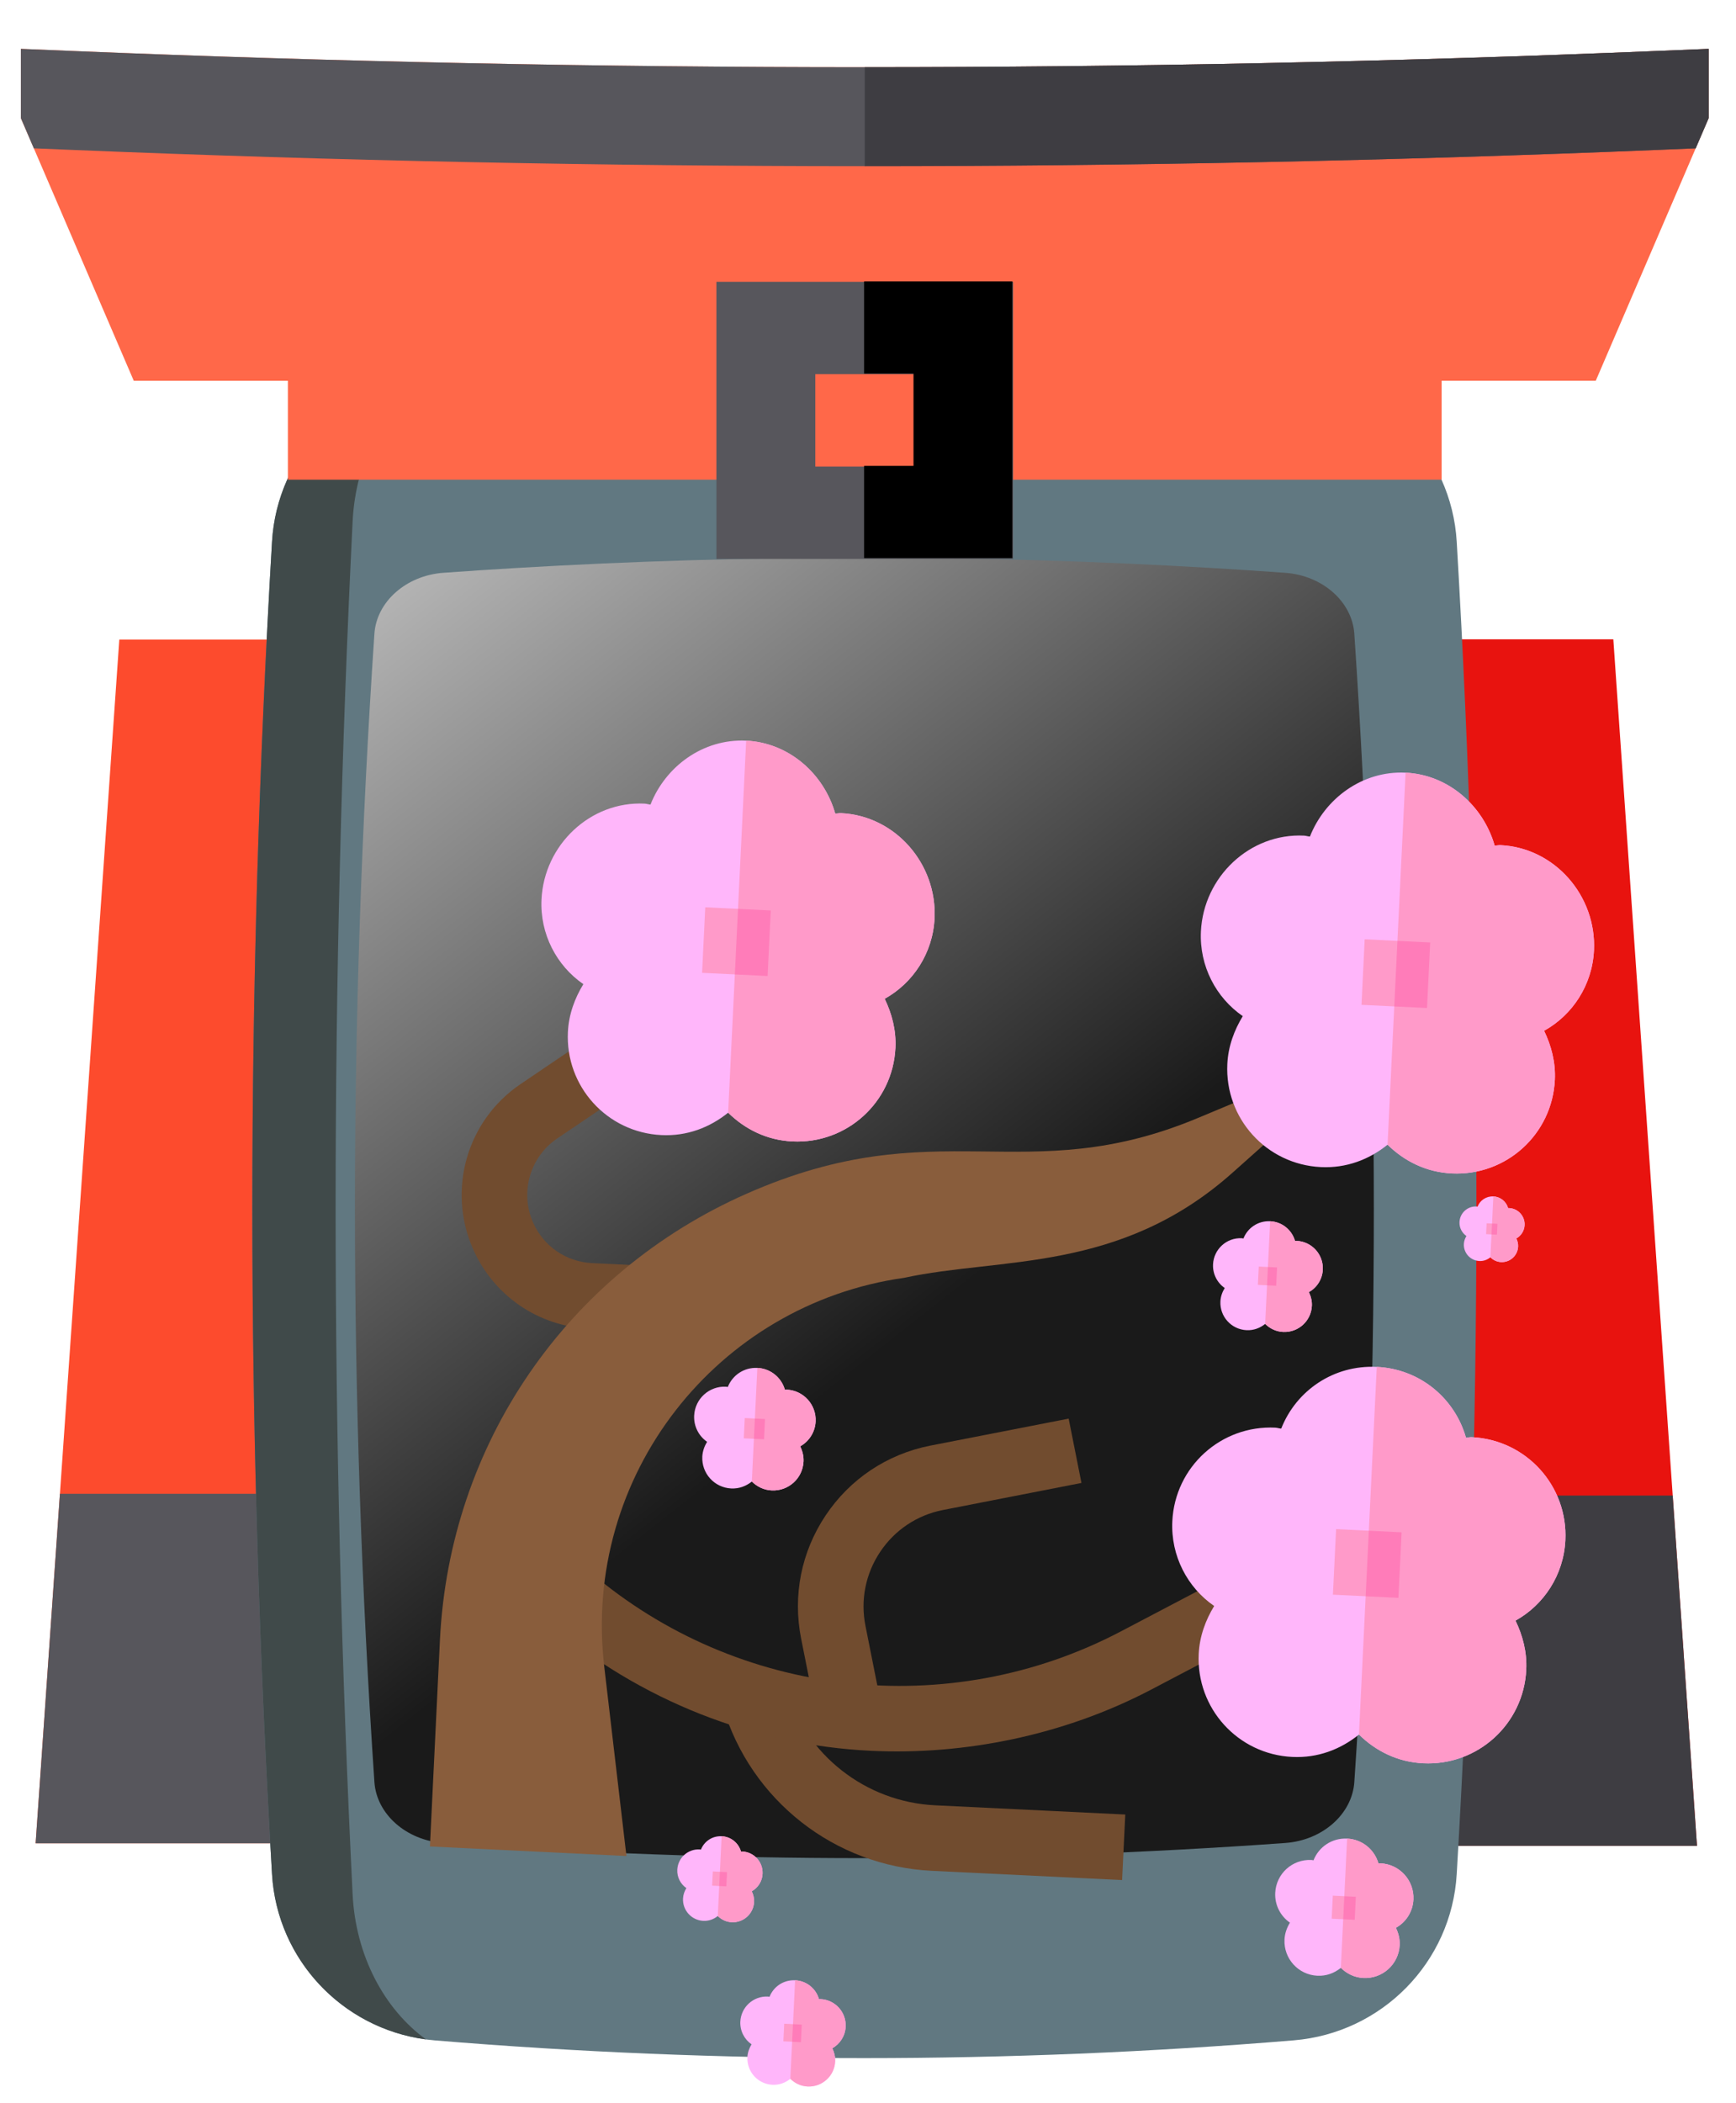 <?xml version="1.0" encoding="UTF-8" standalone="no"?>
<svg
   xmlns:dc="http://purl.org/dc/elements/1.1/"
   xmlns:cc="http://creativecommons.org/ns#"
   xmlns:rdf="http://www.w3.org/1999/02/22-rdf-syntax-ns#"
   xmlns:svg="http://www.w3.org/2000/svg"
   xmlns="http://www.w3.org/2000/svg"
   xmlns:xlink="http://www.w3.org/1999/xlink"
   xmlns:sodipodi="http://sodipodi.sourceforge.net/DTD/sodipodi-0.dtd"
   xmlns:inkscape="http://www.inkscape.org/namespaces/inkscape"
   width="256"
   height="310"
   version="1.1"
   id="svg1632"
   sodipodi:docname="sakuralandtop.svg"
   inkscape:version="1.0 (4035a4f, 2020-05-01)">
  <g
     transform="matrix(0.456,0,0,0.456,-247.123,-98.461)"
     id="g5667" />
  <g
     transform="matrix(0.456,0,0,0.456,-247.123,-98.461)"
     id="g5669" />
  <g
     transform="matrix(0.456,0,0,0.456,-247.123,-98.461)"
     id="g5671" />
  <g
     transform="matrix(0.456,0,0,0.456,-247.123,-98.461)"
     id="g5673" />
  <g
     transform="matrix(0.456,0,0,0.456,-247.123,-98.461)"
     id="g5675" />
  <g
     transform="matrix(0.456,0,0,0.456,-247.123,-98.461)"
     id="g5677" />
  <g
     transform="matrix(0.456,0,0,0.456,-247.123,-98.461)"
     id="g5679" />
  <g
     transform="matrix(0.456,0,0,0.456,-247.123,-98.461)"
     id="g5681" />
  <g
     transform="matrix(0.456,0,0,0.456,-247.123,-98.461)"
     id="g5683" />
  <g
     transform="matrix(0.456,0,0,0.456,-247.123,-98.461)"
     id="g5685" />
  <g
     transform="matrix(0.456,0,0,0.456,-247.123,-98.461)"
     id="g5687" />
  <g
     transform="matrix(0.456,0,0,0.456,-247.123,-98.461)"
     id="g5689" />
  <g
     transform="matrix(0.456,0,0,0.456,-247.123,-98.461)"
     id="g5691" />
  <g
     transform="matrix(0.456,0,0,0.456,-247.123,-98.461)"
     id="g5693" />
  <g
     transform="matrix(0.456,0,0,0.456,-247.123,-98.461)"
     id="g5695" />
  <defs
     id="defs1636">
    <linearGradient
       id="linearGradient5906"
       inkscape:collect="always">
      <stop
         id="stop5902"
         offset="0"
         style="stop-color:#1a1a1a;stop-opacity:1" />
      <stop
         id="stop5904"
         offset="1"
         style="stop-color:#b3b3b3;stop-opacity:1" />
    </linearGradient>
    <linearGradient
       id="linearGradient7211"
       inkscape:collect="always">
      <stop
         id="stop7207"
         offset="0"
         style="stop-color:#44aa00;stop-opacity:1" />
      <stop
         id="stop7209"
         offset="1"
         style="stop-color:#e1eaf2;stop-opacity:0;" />
    </linearGradient>
    <linearGradient
       inkscape:collect="always"
       id="linearGradient4756">
      <stop
         style="stop-color:#e1eaf2;stop-opacity:1;"
         offset="0"
         id="stop4752" />
      <stop
         style="stop-color:#80c904;stop-opacity:1"
         offset="1"
         id="stop4754" />
    </linearGradient>
    <linearGradient
       id="id43"
       gradientUnits="userSpaceOnUse"
       x1="22939.6"
       y1="12059.7"
       x2="23183"
       y2="13286.1">
      <stop
         offset="0"
         style="stop-color:#FFC444"
         id="stop5933" />
      <stop
         offset="0.31"
         style="stop-color:#FBA94A"
         id="stop5935" />
      <stop
         offset="1"
         style="stop-color:#F36F56"
         id="stop5937" />
      <stop
         offset="1"
         style="stop-color:#F36F56"
         id="stop5939" />
    </linearGradient>
    <style
       id="style11824"
       type="text/css"><![CDATA[
    .fil1 {fill:#898989;fill-rule:nonzero}
    .fil124 {fill:#BEB8F2;fill-rule:nonzero}
    .fil66 {fill:#BFC8D6;fill-rule:nonzero}
    .fil21 {fill:#D8DEE8;fill-rule:nonzero}
    .fil67 {fill:#E1E6ED;fill-rule:nonzero}
    .fil2 {fill:#F4F7FA;fill-rule:nonzero}
    .fil118 {fill:#F8FAFB;fill-rule:nonzero}
    .fil122 {fill:#FCFDFE;fill-rule:nonzero}
    .fil38 {fill:#FEC045;fill-rule:nonzero}
    .fil0 {fill:white;fill-rule:nonzero}
    .fil79 {fill:url(#id39)}
    .fil77 {fill:url(#id40)}
    .fil117 {fill:url(#id41)}
    .fil62 {fill:url(#id42)}
    .fil103 {fill:url(#id43)}
    .fil50 {fill:url(#id44)}
    .fil142 {fill:url(#id45)}
    .fil140 {fill:url(#id46)}
    .fil70 {fill:url(#id47)}
    .fil72 {fill:url(#id48)}
    .fil73 {fill:url(#id49)}
    .fil69 {fill:url(#id50)}
    .fil109 {fill:url(#id51)}
    .fil112 {fill:url(#id52)}
    .fil113 {fill:url(#id53)}
    .fil114 {fill:url(#id54)}
    .fil20 {fill:url(#id55)}
    .fil15 {fill:url(#id56)}
    .fil18 {fill:url(#id57)}
    .fil74 {fill:url(#id58)}
    .fil68 {fill:url(#id59)}
    .fil139 {fill:url(#id60)}
    .fil132 {fill:url(#id61)}
    .fil28 {fill:url(#id62)}
    .fil40 {fill:url(#id63)}
    .fil43 {fill:url(#id64)}
    .fil42 {fill:url(#id65)}
    .fil41 {fill:url(#id66)}
    .fil29 {fill:url(#id67)}
    .fil30 {fill:url(#id68)}
    .fil31 {fill:url(#id69)}
    .fil32 {fill:url(#id70)}
    .fil35 {fill:url(#id71)}
    .fil37 {fill:url(#id72)}
    .fil36 {fill:url(#id73)}
    .fil105 {fill:url(#id74)}
    .fil98 {fill:url(#id75)}
    .fil57 {fill:url(#id76)}
    .fil76 {fill:url(#id77)}
    .fil86 {fill:url(#id78)}
    .fil80 {fill:url(#id79)}
    .fil78 {fill:url(#id80)}
    .fil143 {fill:url(#id81)}
    .fil45 {fill:url(#id82)}
    .fil56 {fill:url(#id83)}
    .fil47 {fill:url(#id84)}
    .fil44 {fill:url(#id85)}
    .fil71 {fill:url(#id86)}
    .fil100 {fill:url(#id87)}
    .fil12 {fill:url(#id88)}
    .fil51 {fill:url(#id89)}
    .fil141 {fill:url(#id90)}
    .fil111 {fill:url(#id91)}
    .fil39 {fill:url(#id92)}
    .fil34 {fill:url(#id93)}
    .fil135 {fill:url(#id94)}
    .fil97 {fill:url(#id95)}
    .fil87 {fill:url(#id96)}
    .fil137 {fill:url(#id97)}
    .fil106 {fill:url(#id98)}
    .fil9 {fill:url(#id99)}
    .fil123 {fill:url(#id100)}
    .fil4 {fill:url(#id101)}
    .fil99 {fill:url(#id102)}
    .fil95 {fill:url(#id103)}
    .fil126 {fill:url(#id104)}
    .fil19 {fill:url(#id105)}
    .fil127 {fill:url(#id106)}
    .fil75 {fill:url(#id107)}
    .fil133 {fill:url(#id108)}
    .fil134 {fill:url(#id109)}
    .fil108 {fill:url(#id110)}
    .fil81 {fill:url(#id111)}
    .fil60 {fill:url(#id112)}
    .fil129 {fill:url(#id113)}
    .fil107 {fill:url(#id114)}
    .fil125 {fill:url(#id115)}
    .fil121 {fill:url(#id116)}
    .fil102 {fill:url(#id117)}
    .fil10 {fill:url(#id118)}
    .fil52 {fill:url(#id119)}
    .fil138 {fill:url(#id120)}
    .fil94 {fill:url(#id121)}
    .fil91 {fill:url(#id122)}
    .fil96 {fill:url(#id123)}
    .fil61 {fill:url(#id124)}
    .fil46 {fill:url(#id125)}
    .fil33 {fill:url(#id126)}
    .fil136 {fill:url(#id127)}
    .fil115 {fill:url(#id128)}
    .fil116 {fill:url(#id129)}
    .fil65 {fill:url(#id130)}
    .fil8 {fill:url(#id131)}
    .fil26 {fill:url(#id132)}
    .fil48 {fill:url(#id133)}
    .fil128 {fill:url(#id134)}
    .fil58 {fill:url(#id135)}
    .fil11 {fill:url(#id136)}
    .fil49 {fill:url(#id137)}
    .fil59 {fill:url(#id138)}
    .fil55 {fill:url(#id139)}
    .fil90 {fill:url(#id140)}
    .fil6 {fill:url(#id141)}
    .fil54 {fill:url(#id142)}
    .fil130 {fill:url(#id143)}
    .fil13 {fill:url(#id144)}
    .fil119 {fill:url(#id145)}
    .fil64 {fill:url(#id146)}
    .fil110 {fill:url(#id147)}
    .fil88 {fill:url(#id148)}
    .fil3 {fill:url(#id149)}
    .fil7 {fill:url(#id150)}
    .fil92 {fill:url(#id151)}
    .fil27 {fill:url(#id152)}
    .fil93 {fill:url(#id153)}
    .fil131 {fill:url(#id154)}
    .fil53 {fill:url(#id155)}
    .fil25 {fill:url(#id156)}
    .fil63 {fill:url(#id157)}
    .fil5 {fill:url(#id158)}
    .fil82 {fill:url(#id159)}
    .fil104 {fill:url(#id160)}
    .fil84 {fill:url(#id161)}
    .fil83 {fill:url(#id162)}
    .fil89 {fill:url(#id163)}
    .fil85 {fill:url(#id164)}
    .fil23 {fill:url(#id165)}
    .fil16 {fill:url(#id166)}
    .fil24 {fill:url(#id167)}
    .fil22 {fill:url(#id168)}
    .fil14 {fill:url(#id169)}
    .fil120 {fill:url(#id170)}
    .fil17 {fill:url(#id171)}
    .fil101 {fill:url(#id172)}
   ]]></style>
    <clipPath
       style="clip-rule:nonzero"
       id="id0">
      <path
         id="path11826"
         d="m 6729,13173 -1968,-293 3407,-255 5,33 c 9,81 106,149 186,149 2,0 5,0 9,0 h 5 c 7,1 12,1 18,1 0,0 0,0 0,0 v 0 0 0 c 5,0 7,0 12,0 l 3539,-255 919,125 -6131,495 v 0 z" />
    </clipPath>
    <clipPath
       style="clip-rule:nonzero"
       id="id1">
      <path
         id="path11829"
         d="m 8392,12807 c -1,0 -1,0 -1,0 0,0 0,0 1,0 z m 0,0 c 3,0 6,0 10,0 l 3539,-255 -3539,255 c -4,0 -7,0 -10,0 z" />
    </clipPath>
    <clipPath
       style="clip-rule:nonzero"
       id="id2">
      <path
         id="path11832"
         d="m 8391,12807 c 0,0 0,0 0,0 -78,0 -149,-63 -160,-144 v 0 l -165,-1254 c 170,164 471,410 882,522 137,38 265,54 401,54 154,0 320,-22 521,-58 453,-81 730,-172 950,-250 l 660,-25 c 29,-1 49,-28 43,-59 l -18,-95 c 39,-3 78,-5 121,-6 l 18,96 c 6,30 34,54 62,54 1,0 1,0 3,0 l 645,-25 c 20,7 39,14 59,21 122,233 304,489 573,760 -13,46 -49,80 -95,83 l -949,69 -3539,255 c -4,0 -7,0 -11,0 v 0 z m 1437,-757 c -1,0 -1,0 -1,0 l -1060,58 c -20,1 -35,19 -32,41 l 24,175 c 3,20 20,36 39,36 1,0 3,0 3,0 l 1058,-65 c 20,-1 34,-19 31,-40 l -24,-170 c -3,-20 -20,-36 -38,-36 z m 1924,-104 c -1,0 -1,0 -1,0 l -1319,73 c -20,1 -32,19 -29,40 l 22,170 c 3,20 20,35 38,35 0,0 1,0 1,0 l 1317,-81 c 18,-1 31,-19 28,-38 l -22,-164 c -1,-19 -18,-34 -35,-34 v 0 z" />
    </clipPath>
    <clipPath
       style="clip-rule:nonzero"
       id="id3">
      <path
         id="path11835"
         d="m 10820,11678 c 208,-73 366,-135 572,-166 36,-5 74,-10 114,-13 l 18,95 c 6,31 -14,58 -44,59 l -660,26 v 0 z" />
    </clipPath>
    <clipPath
       style="clip-rule:nonzero"
       id="id4">
      <path
         id="path11838"
         d="m 11706,11644 c -29,0 -57,-24 -63,-55 l -18,-96 c 9,0 18,0 28,0 197,0 430,32 701,126 l -645,25 c -1,0 -2,0 -2,0 v 0 z" />
    </clipPath>
    <clipPath
       style="clip-rule:nonzero"
       id="id5">
      <path
         id="path11841"
         d="m 8798,12361 c -19,0 -38,-16 -40,-37 l -23,-175 c -3,-21 12,-40 32,-41 l 1059,-58 c 0,0 1,0 2,0 19,0 36,16 39,36 l 23,170 c 3,21 -11,39 -30,40 l -1058,65 c -1,0 -2,0 -2,0 v 0 z" />
    </clipPath>
    <clipPath
       style="clip-rule:nonzero"
       id="id6">
      <path
         id="path11844"
         d="m 10463,12263 c -18,0 -35,-16 -38,-35 l -23,-170 c -3,-21 11,-38 30,-39 l 1318,-73 c 0,0 1,0 2,0 18,0 33,15 36,34 l 22,164 c 3,20 -10,37 -28,38 l -1317,81 c -1,0 -2,0 -2,0 z" />
    </clipPath>
    <clipPath
       style="clip-rule:nonzero"
       id="id7">
      <path
         id="path11847"
         d="m 11953,10523 c -194,0 -371,-155 -398,-349 -27,-197 112,-361 309,-366 3,0 6,0 10,0 60,0 119,15 172,41 45,132 82,279 108,459 8,52 12,97 16,136 -54,48 -126,77 -208,79 -3,0 -6,0 -8,0 v 0 z" />
    </clipPath>
    <clipPath
       style="clip-rule:nonzero"
       id="id8">
      <path
         id="path11850"
         d="m 12997,10819 c -20,-187 -38,-378 -53,-572 18,-17 37,-34 56,-51 299,-270 361,-288 375,-373 2,-9 2,-18 2,-26 0,-161 -243,-308 -492,-503 -15,-369 -21,-727 -19,-1071 59,-25 116,-51 169,-79 190,132 466,190 573,462 95,239 -56,359 79,551 140,199 368,165 439,359 53,145 -51,227 -11,349 11,34 33,68 69,101 -204,366 -631,677 -1187,853 z" />
    </clipPath>
    <clipPath
       style="clip-rule:nonzero"
       id="id9">
      <path
         id="path11853"
         d="m 11907,8482 c -120,0 -239,-19 -345,-69 -25,-12 -50,-26 -74,-41 -13,-8 -26,-17 -38,-28 -123,-96 -162,-207 -226,-506 -19,-89 -41,-195 -66,-324 -4,-17 -7,-34 -11,-51 -55,-268 -105,-487 -146,-670 -4,-15 -7,-29 -10,-43 -27,-116 -50,-215 -70,-302 -61,-263 -93,-414 -93,-533 0,-83 16,-152 49,-235 v 0 c 1,-1 1,-2 1,-3 0,0 0,0 0,0 1,-1 1,-2 1,-3 0,0 0,0 0,0 0,-1 1,-2 1,-3 0,0 0,-1 0,-1 1,-1 1,-2 1,-3 0,0 0,0 0,0 1,-2 1,-4 2,-6 0,0 1,0 1,-1 1,-2 1,-4 2,-6 0,0 0,0 0,0 1,-1 1,-2 1,-3 0,0 0,0 0,0 0,-1 1,-2 1,-3 0,0 0,-1 1,-1 0,-1 1,-2 1,-3 0,0 0,0 0,0 1,-1 1,-2 1,-3 0,0 0,0 0,0 1,-1 1,-2 1,-3 0,0 0,-1 0,-1 1,-1 1,-1 1,-2 1,-1 1,-1 1,-1 0,-1 1,-1 1,-2 0,-1 1,-1 1,-1 0,-1 1,-2 1,-3 0,0 1,-1 1,-1 0,0 0,-1 1,-1 1,-2 1,-4 2,-6 0,0 0,0 0,0 66,-141 158,-259 257,-354 240,53 339,139 372,229 63,171 -126,320 -45,506 116,267 577,130 743,394 195,313 -252,825 -68,1001 26,24 53,31 86,31 24,0 50,-4 82,-7 31,-5 66,-8 108,-8 44,0 94,5 153,17 326,75 440,320 585,320 11,0 22,-2 34,-5 51,-14 113,-60 165,-204 22,78 33,152 15,231 0,0 0,1 0,1 0,0 0,1 0,1 0,0 0,1 0,1 0,0 -1,1 -1,1 0,0 0,1 0,1 0,0 0,1 0,2 v 0 c -7,27 -15,52 -27,76 -99,205 -375,316 -659,431 -140,56 -472,190 -791,190 v 0 z" />
    </clipPath>
    <clipPath
       style="clip-rule:nonzero"
       id="id10">
      <path
         id="path11856"
         d="m 22719,10401 c -723,0 -1298,-566 -1291,-1296 0,-4 0,-7 0,-11 v 0 c 0,-2 0,-3 0,-4 0,0 0,-1 0,-1 0,-1 0,-2 0,-3 0,-1 0,-1 0,-1 0,-2 0,-2 0,-4 0,0 0,0 1,0 0,-2 0,-2 0,-4 0,0 0,0 0,-1 0,-1 0,-2 0,-3 0,-1 0,-1 0,-1 0,-1 0,-2 0,-4 v 0 c 0,-1 0,-2 0,-4 0,0 0,0 0,0 1,-2 1,-2 1,-4 0,0 0,0 0,0 0,-2 0,-3 0,-4 0,0 0,0 0,-1 0,-1 0,-2 0,-4 v 0 c 31,-672 551,-1234 1206,-1342 -216,219 -264,407 -272,531 -4,65 3,124 17,179 -43,35 -72,87 -73,143 l -19,1111 c -1,90 67,158 157,158 4,0 9,0 14,-1 96,-8 176,-91 177,-186 l 13,-760 c 89,133 168,283 178,489 18,344 -170,501 -59,666 79,116 248,153 434,153 94,0 192,-9 285,-22 -65,42 -134,79 -207,111 -80,35 -163,62 -250,82 -63,14 -127,24 -192,30 0,0 0,0 0,0 -2,0 -4,0 -7,0 0,0 0,0 0,0 -1,1 -1,1 -2,1 -1,0 -1,0 -1,0 -2,0 -4,0 -5,0 -1,0 -1,0 -2,0 0,0 -1,0 -1,1 -1,0 -1,0 -1,0 -1,0 -1,0 -2,0 -1,0 -1,0 -2,0 -1,0 -1,0 -1,0 -1,0 -1,0 -2,0 0,0 -1,0 -1,0 -1,0 -1,0 -2,1 0,0 -1,0 -1,0 -1,0 -1,0 -2,0 -1,0 -1,0 -1,0 -1,0 -1,0 -2,0 -1,0 -1,0 -1,0 -1,0 -2,0 -2,0 0,0 -1,0 -1,0 -1,0 -1,0 -2,1 -1,0 -1,0 -1,0 -1,0 -1,0 -2,0 0,0 0,0 -1,0 -1,0 -2,0 -2,0 0,0 -1,0 -1,0 -1,0 -2,0 -2,0 0,0 -1,0 -1,0 -1,0 -2,0 -3,0 v 0 c -19,2 -39,2 -58,2 -2,0 -4,1 -7,1 -1,0 -2,0 -4,0 v 0 z" />
    </clipPath>
    <clipPath
       style="clip-rule:nonzero"
       id="id11">
      <path
         id="path11859"
         d="m 25847,11289 c -1,-24 -1,-49 -2,-73 l 12,-1 c 0,24 -1,49 -1,73 l -10,1 v 0 z" />
    </clipPath>
    <clipPath
       style="clip-rule:nonzero"
       id="id12">
      <path
         id="path11862"
         d="m 26014,11726 c -95,-86 -134,-125 -152,-195 -2,-15 -4,-31 -4,-49 -1,-64 -1,-129 -1,-194 0,-24 1,-49 1,-73 1,-41 1,-80 3,-120 2,-69 5,-137 8,-205 19,-398 56,-794 75,-1185 16,6 32,13 46,22 130,80 70,263 128,424 128,350 686,321 707,523 5,49 -24,91 -70,130 -64,-39 -128,-73 -150,-80 -3,-1 -5,-1 -8,-1 -47,0 -102,110 -91,112 21,5 44,14 68,27 l -252,-3 c -5,-1 -9,-2 -13,-2 -25,0 -47,20 -47,47 v 0 c 0,32 20,61 50,72 l 120,47 c -22,19 -42,38 -60,58 -191,98 -328,232 -366,398 -19,83 -13,168 10,248 v 0 z" />
    </clipPath>
    <clipPath
       style="clip-rule:nonzero"
       id="id13">
      <path
         id="path11865"
         d="m 26886,11197 c -35,0 -62,-28 -62,-62 0,-2 0,-5 1,-7 l 120,-1097 c 3,-31 29,-54 60,-55 v 0 l 134,-4 c -47,126 -34,204 -7,254 87,161 335,71 579,279 184,157 129,284 286,350 39,17 76,23 112,23 52,0 102,-12 157,-25 55,-12 114,-24 183,-24 36,0 76,4 119,12 76,16 140,43 195,73 l -25,147 c -5,29 -30,50 -59,51 l -1790,85 c -1,0 -2,0 -3,0 z" />
    </clipPath>
    <clipPath
       style="clip-rule:nonzero"
       id="id14">
      <path
         id="path11868"
         d="m 23200,13266 v -1203 h 6 -6 v -14 l 269,-7 c 0,0 1,0 1,0 35,0 63,28 63,63 v 292 680 101 c 0,38 -29,69 -67,72 z" />
    </clipPath>
    <clipPath
       style="clip-rule:nonzero"
       id="id15">
      <path
         id="path11871"
         d="m 23200,12049 v 0 l 268,-7 c 0,0 0,0 1,0 z" />
    </clipPath>
    <clipPath
       style="clip-rule:nonzero"
       id="id16">
      <path
         id="path11874"
         d="m 22922,12402 c -27,-29 -52,-63 -71,-107 -25,-57 -35,-116 -35,-174 0,-30 21,-56 49,-62 l 57,3 v 339 0 z" />
    </clipPath>
    <clipPath
       style="clip-rule:nonzero"
       id="id17">
      <path
         id="path11877"
         d="m 23111,12052 c -5,-1 -11,-2 -16,-3 -1,0 -1,0 -2,0 1,0 1,0 2,0 6,1 11,2 16,3 z" />
    </clipPath>
    <clipPath
       style="clip-rule:nonzero"
       id="id18">
      <path
         id="path11880"
         d="m 23158,12058 c -15,0 -30,-3 -47,-7 v 0 c 17,4 32,7 47,7 z m 17,-1 c 0,0 1,0 1,0 0,0 -1,0 -1,0 z" />
    </clipPath>
    <clipPath
       style="clip-rule:nonzero"
       id="id19">
      <path
         id="path11883"
         d="m 23175,12057 c 8,-1 15,-4 23,-7 v 0 c -8,4 -16,6 -23,7 z" />
    </clipPath>
    <clipPath
       style="clip-rule:nonzero"
       id="id20">
      <path
         id="path11886"
         d="m 23091,12048 c -1,0 -3,-1 -4,-1 1,0 3,1 4,1 z m 116,-2 c 0,0 0,0 0,0 0,0 0,0 0,0 z m 1,0 c 0,0 0,0 0,0 0,0 0,0 0,0 z m 1,0 c 0,0 0,0 0,0 0,0 0,0 0,0 z m 1,0 c 0,0 0,0 0,0 0,0 0,0 0,0 z m -240,-4 c 1,0 1,0 2,0 -1,0 -1,0 -2,0 z m 8,-1 c 9,-1 18,-1 26,-1 -8,0 -17,0 -26,1 z m 27,-1 c 0,0 0,0 0,0 v 0 c 0,0 0,0 0,0 z" />
    </clipPath>
    <clipPath
       style="clip-rule:nonzero"
       id="id21">
      <path
         id="path11889"
         d="m 23158,12058 c -15,0 -30,-3 -47,-7 -5,-1 -11,-2 -16,-3 0,0 -1,0 -1,0 -1,0 -2,0 -2,-1 -1,0 -3,-1 -4,-1 -22,-4 -49,-8 -82,-8 0,0 0,0 0,0 v 0 0 0 c -8,0 -17,0 -26,1 0,0 -1,0 -1,0 v 0 0 c -2,0 -4,0 -5,0 -1,0 -1,0 -2,0 -56,4 -96,17 -124,17 v 0 c -10,0 -18,-2 -25,-6 21,-2 36,-7 46,-15 0,0 0,0 0,0 0,0 1,0 1,-1 v 0 c 4,-4 8,-8 12,-13 30,-7 57,-21 75,-45 36,-47 17,-104 48,-118 4,-2 7,-2 11,-2 33,0 72,55 143,82 30,11 59,16 87,16 11,0 21,-1 32,-2 -1,35 -33,72 -67,91 0,0 0,0 0,0 0,0 -1,0 -1,0 0,0 0,0 0,0 0,0 -1,0 -1,0 0,0 0,0 0,0 0,0 -1,0 -1,0 0,0 0,0 0,0 0,0 -1,0 -1,0 v 0 c -2,1 -5,3 -8,4 -8,4 -16,6 -23,7 0,0 0,0 0,0 0,0 -1,0 -1,0 -6,1 -11,1 -17,1 v 0 z" />
    </clipPath>
    <clipPath
       style="clip-rule:nonzero"
       id="id22">
      <path
         id="path11892"
         d="m 22797,12052 c -3,0 -6,0 -9,0 3,0 6,0 9,0 z m 0,0 c 9,0 17,0 24,-1 v 0 c -7,1 -15,1 -24,1 z" />
    </clipPath>
    <clipPath
       style="clip-rule:nonzero"
       id="id23">
      <path
         id="path11895"
         d="M 22821,12051 Z" />
    </clipPath>
    <clipPath
       style="clip-rule:nonzero"
       id="id24">
      <path
         id="path11898"
         d="m 22821,12051 v 0 c 21,-2 36,-7 46,-15 -10,8 -25,13 -46,15 z" />
    </clipPath>
    <clipPath
       style="clip-rule:nonzero"
       id="id25">
      <path
         id="path11901"
         d="m 22622,12035 c -1,0 -2,0 -2,0 1,0 1,0 2,0 z m -7,-1 c -1,0 -2,0 -2,0 1,0 2,0 2,0 z m -14,-2 c 0,0 -1,0 -1,0 0,0 1,0 1,0 z" />
    </clipPath>
    <clipPath
       style="clip-rule:nonzero"
       id="id26">
      <path
         id="path11904"
         d="m 22797,12052 c -3,0 -6,0 -9,0 -38,-1 -88,-6 -153,-15 -1,0 -3,0 -4,-1 -3,0 -6,-1 -9,-1 -1,0 -2,0 -2,0 -1,0 -3,0 -4,-1 -1,0 -2,0 -2,0 -4,-1 -8,-1 -12,-2 0,0 -1,0 -1,0 -8,-1 -16,-2 -25,-3 -3,0 -5,-1 -8,-1 v 0 c -179,-25 -224,-43 -245,-65 -3,-3 -6,-6 -8,-10 -23,-31 -34,-72 -34,-112 0,-53 19,-105 52,-132 v 0 c 0,0 0,0 0,0 0,0 0,0 0,0 0,0 0,0 0,0 0,0 0,0 0,0 0,0 0,0 0,0 8,-6 16,-10 24,-13 -1,38 9,74 32,100 33,39 84,48 122,48 27,0 49,-5 53,-6 53,-12 70,-40 93,-40 3,0 6,1 10,2 50,16 28,118 91,179 33,32 77,42 120,43 -4,5 -8,9 -12,13 v 0 c 0,0 -1,0 -1,1 0,0 0,0 0,0 -10,8 -25,13 -46,15 v 0 c -7,1 -15,1 -24,1 0,0 0,0 0,0 v 0 z" />
    </clipPath>
    <clipPath
       style="clip-rule:nonzero"
       id="id27">
      <path
         id="path11907"
         d="m 20382,13539 -33,-17 c -133,-106 -246,-241 -254,-402 -8,-148 80,-178 119,-397 48,-264 -51,-369 -81,-748 -7,-89 -12,-211 -1,-359 l 74,-18 175,1941 v 0 z" />
    </clipPath>
    <clipPath
       style="clip-rule:nonzero"
       id="id28">
      <path
         id="path11910"
         d="m 20481,13530 c 25,-85 67,-167 136,-233 157,-150 315,-81 547,-216 221,-127 468,-414 428,-663 -55,-344 -634,-427 -621,-679 3,-53 32,-101 73,-142 h 449 c 24,69 38,115 38,117 3,11 12,17 22,17 2,0 4,-1 6,-1 12,-3 19,-16 16,-28 -2,-7 -13,-47 -33,-105 h 327 l 550,1777 -1939,156 v 0 z" />
    </clipPath>
    <clipPath
       style="clip-rule:nonzero"
       id="id29">
      <path
         id="path11913"
         d="m 21554,11731 c -10,0 -19,-7 -22,-17 -1,-2 -14,-48 -38,-117 h 49 c 20,58 31,97 33,105 3,12 -4,25 -16,29 -2,1 -4,1 -6,1 v 0 z" />
    </clipPath>
    <clipPath
       style="clip-rule:nonzero"
       id="id30">
      <path
         id="path11916"
         d="m 37226,11700 c -29,-30 -57,-60 -86,-92 l 4,-36 c 28,30 57,60 87,89 l -4,38 v 0 z" />
    </clipPath>
    <clipPath
       style="clip-rule:nonzero"
       id="id31">
      <path
         id="path11919"
         d="m 38370,12239 c -218,0 -397,-64 -503,-102 -264,-95 -453,-243 -642,-437 l 4,-38 c 291,288 666,534 1115,534 6,0 11,0 18,0 185,-3 358,-47 513,-113 -95,67 -177,109 -261,129 -85,20 -167,28 -245,28 v 0 z" />
    </clipPath>
    <clipPath
       style="clip-rule:nonzero"
       id="id32">
      <path
         id="path11922"
         d="m 38345,12196 c -449,0 -824,-246 -1115,-534 -30,-30 -59,-60 -87,-90 -215,-231 -378,-475 -484,-635 -225,-338 -352,-657 -425,-886 3,-9 6,-19 9,-28 395,325 664,686 799,936 175,321 232,580 445,626 20,4 38,6 58,6 225,0 374,-291 742,-310 12,-1 24,-1 35,-1 288,0 393,187 617,212 16,2 32,3 49,3 206,0 492,-144 885,-691 -1,65 -9,129 -26,192 -62,244 -212,402 -372,554 -264,250 -448,423 -599,531 -156,67 -328,111 -513,113 -6,1 -11,1 -18,1 v 0 z" />
    </clipPath>
    <clipPath
       style="clip-rule:nonzero"
       id="id33">
      <path
         id="path11925"
         d="m 40848,8762 v 0 c 40,-14 82,-30 124,-50 -42,19 -84,36 -124,50 z" />
    </clipPath>
    <clipPath
       style="clip-rule:nonzero"
       id="id34">
      <path
         id="path11928"
         d="m 40733,8797 v 0 c 37,-9 76,-21 115,-34 v 0 c -40,14 -79,25 -115,34 z" />
    </clipPath>
    <clipPath
       style="clip-rule:nonzero"
       id="id35">
      <path
         id="path11931"
         d="m 40404,8840 c 61,0 182,-6 329,-43 v 0 c -147,37 -268,43 -329,43 z m -28,0 c -1,0 -3,0 -4,0 -335,-10 -564,-155 -1008,-445 v 0 0 c 444,290 673,435 1008,445 1,0 3,0 4,0 z" />
    </clipPath>
    <clipPath
       style="clip-rule:nonzero"
       id="id36">
      <path
         id="path11934"
         d="m 42988,8188 c -41,-24 -83,-47 -128,-68 v 0 c 45,21 87,44 128,68 z m -144,-75 c -122,-55 -263,-95 -436,-102 173,7 314,47 436,102 z" />
    </clipPath>
    <clipPath
       style="clip-rule:nonzero"
       id="id37">
      <path
         id="path11937"
         d="m 42393,8011 c -2,0 -3,0 -5,0 -3,0 -6,0 -9,0 3,0 6,0 9,0 2,0 3,0 5,0 z m -73,-1 v 0 c 2,0 3,0 5,0 -1,0 -3,0 -5,0 z m 13,0 c 0,0 0,0 0,0 v 0 c 0,0 0,0 0,0 z" />
    </clipPath>
    <clipPath
       style="clip-rule:nonzero"
       id="id38">
      <path
         id="path11940"
         d="m 40400,8840 v 0 c -10,0 -18,0 -23,0 -2,0 -3,0 -5,0 -335,-10 -564,-155 -1008,-445 v 0 c -15,-11 -32,-21 -47,-31 268,126 486,173 665,173 126,0 231,-23 322,-58 724,-280 688,-1428 1352,-1556 37,-8 75,-11 112,-11 218,0 412,120 596,240 186,119 360,239 541,239 54,0 106,-10 161,-34 358,-155 250,-677 641,-855 72,-34 144,-47 216,-47 152,0 300,60 437,119 139,59 266,119 377,119 40,0 79,-8 116,-27 196,-105 280,-526 33,-1648 174,305 270,634 305,962 20,546 -99,1072 -285,1550 -39,74 -79,146 -124,212 0,0 0,0 0,0 0,1 0,2 -2,2 0,0 0,1 0,1 0,0 0,1 -2,1 0,0 0,1 0,1 0,0 0,1 0,1 0,0 -2,1 -2,1 0,0 0,1 0,1 0,1 0,1 -2,1 0,0 0,1 0,1 0,0 0,1 0,1 -2,0 -2,1 -2,1 0,1 0,1 0,1 -2,0 -2,1 -2,1 0,0 0,1 0,1 0,0 -2,1 -2,2 0,0 0,0 0,0 0,1 0,1 -2,2 -147,219 -523,779 -1027,780 v 0 c 0,0 -2,0 -2,0 0,0 0,0 0,0 -301,0 -489,-201 -752,-355 -40,-24 -82,-47 -127,-68 -5,-2 -10,-5 -15,-8 -122,-54 -263,-95 -437,-101 -5,0 -10,-1 -15,-1 -2,0 -2,0 -3,0 -3,0 -7,0 -10,0 -12,0 -28,0 -45,0 -2,0 -2,0 -2,0 v 0 0 c -2,0 -5,0 -7,0 -2,0 -3,0 -5,0 -126,0 -353,17 -591,134 -2,0 -2,1 -3,1 -3,1 -5,3 -8,4 -2,1 -5,2 -7,3 v 0 c -337,172 -368,385 -729,555 v 0 c -3,1 -7,3 -10,5 -42,19 -84,35 -124,49 -40,14 -79,25 -116,35 -147,37 -268,43 -328,43 -2,0 -3,0 -5,0 v 0 z" />
    </clipPath>
    <linearGradient
       y2="12982.8"
       x2="28638.199"
       y1="12824.6"
       x1="29036.9"
       gradientUnits="userSpaceOnUse"
       id="id39">
      <stop
         id="stop11943"
         style="stop-color:#444B8C"
         offset="0" />
      <stop
         id="stop11945"
         style="stop-color:#26264F"
         offset="1" />
      <stop
         id="stop11947"
         style="stop-color:#26264F"
         offset="1" />
    </linearGradient>
    <linearGradient
       gradientTransform="matrix(1.504,0,0,1.544,-33176.103,-10816.205)"
       y2="12787"
       x2="29197.4"
       y1="12628.7"
       x1="29596.1"
       xlink:href="#id39"
       gradientUnits="userSpaceOnUse"
       id="id40" />
    <linearGradient
       y2="13370.9"
       x2="41135.5"
       y1="12695.9"
       x1="42677.398"
       gradientUnits="userSpaceOnUse"
       id="id41">
      <stop
         id="stop11951"
         style="stop-color:#F0BDEC"
         offset="0" />
      <stop
         id="stop11953"
         style="stop-color:#F0BDEC"
         offset="0" />
      <stop
         id="stop11955"
         style="stop-color:#C1A9F9"
         offset="1" />
    </linearGradient>
    <linearGradient
       y2="9822"
       x2="24800"
       y1="3160.48"
       x1="29937.301"
       gradientUnits="userSpaceOnUse"
       id="id42">
      <stop
         id="stop11958"
         style="stop-color:#E38DDD"
         offset="0" />
      <stop
         id="stop11960"
         style="stop-color:#E38DDD"
         offset="0" />
      <stop
         id="stop11962"
         style="stop-color:#9571F6"
         offset="1" />
    </linearGradient>
    <linearGradient
       y2="7782.83"
       x2="13384.9"
       y1="7778.79"
       x1="13383.7"
       gradientUnits="userSpaceOnUse"
       id="id44">
      <stop
         id="stop11974"
         style="stop-color:#F4E6C3"
         offset="0" />
      <stop
         id="stop11976"
         style="stop-color:#F1CDC8"
         offset="1" />
      <stop
         id="stop11978"
         style="stop-color:#F1CDC8"
         offset="1" />
    </linearGradient>
    <linearGradient
       y2="7993.77"
       x2="35327.199"
       y1="6672.41"
       x1="34544.801"
       gradientUnits="userSpaceOnUse"
       id="id45">
      <stop
         id="stop11981"
         style="stop-color:#FFE084"
         offset="0" />
      <stop
         id="stop11983"
         style="stop-color:#FDD089"
         offset="0.31" />
      <stop
         id="stop11985"
         style="stop-color:#F9A894"
         offset="1" />
      <stop
         id="stop11987"
         style="stop-color:#F9A894"
         offset="1" />
    </linearGradient>
    <linearGradient
       y2="9703.72"
       x2="37937.898"
       y1="6564.5"
       x1="36079.199"
       xlink:href="#id43"
       gradientUnits="userSpaceOnUse"
       id="id46" />
    <linearGradient
       y2="10400.2"
       x2="22787.1"
       y1="10399.2"
       x1="22728.699"
       gradientUnits="userSpaceOnUse"
       id="id47">
      <stop
         id="stop11991"
         style="stop-color:#E1D6B8"
         offset="0" />
      <stop
         id="stop11993"
         style="stop-color:#DEBFBE"
         offset="1" />
      <stop
         id="stop11995"
         style="stop-color:#DEBFBE"
         offset="1" />
    </linearGradient>
    <linearGradient
       y2="10291.6"
       x2="23490.6"
       y1="10279.5"
       x1="22787.9"
       xlink:href="#id47"
       gradientUnits="userSpaceOnUse"
       id="id48" />
    <linearGradient
       y2="9733.74"
       x2="23292.6"
       y1="9701.49"
       x1="21416.9"
       gradientUnits="userSpaceOnUse"
       id="id49">
      <stop
         id="stop11999"
         style="stop-color:#FFEDC7"
         offset="0" />
      <stop
         id="stop12001"
         style="stop-color:#FBD4CC"
         offset="1" />
      <stop
         id="stop12003"
         style="stop-color:#FBD4CC"
         offset="1" />
    </linearGradient>
    <linearGradient
       y2="9070.48"
       x2="24178"
       y1="9022.69"
       x1="21398.1"
       gradientUnits="userSpaceOnUse"
       id="id50">
      <stop
         id="stop12006"
         style="stop-color:#FCB148"
         offset="0" />
      <stop
         id="stop12008"
         style="stop-color:#FDBA46"
         offset="0.059" />
      <stop
         id="stop12010"
         style="stop-color:#FFC444"
         offset="0.322" />
      <stop
         id="stop12012"
         style="stop-color:#FBAB4A"
         offset="0.639" />
      <stop
         id="stop12014"
         style="stop-color:#F8924F"
         offset="0.871" />
      <stop
         id="stop12016"
         style="stop-color:#F8924F"
         offset="1" />
    </linearGradient>
    <linearGradient
       y2="11227.7"
       x2="21358.699"
       y1="11227.7"
       x1="20384.801"
       gradientUnits="userSpaceOnUse"
       id="id51">
      <stop
         id="stop12019"
         style="stop-color:#311944"
         offset="0" />
      <stop
         id="stop12021"
         style="stop-color:#A03976"
         offset="1" />
    </linearGradient>
    <linearGradient
       y2="11313"
       x2="21543"
       y1="11313"
       x1="20650"
       xlink:href="#id51"
       gradientUnits="userSpaceOnUse"
       id="id52" />
    <linearGradient
       y2="11753.2"
       x2="20786.5"
       y1="11753.2"
       x1="20657.199"
       xlink:href="#id51"
       gradientUnits="userSpaceOnUse"
       id="id53" />
    <linearGradient
       y2="11747.2"
       x2="21629.4"
       y1="11747.2"
       x1="21500.1"
       xlink:href="#id51"
       gradientUnits="userSpaceOnUse"
       id="id54" />
    <linearGradient
       y2="12980.2"
       x2="14730.9"
       y1="12980.2"
       x1="3677.81"
       gradientUnits="userSpaceOnUse"
       id="id55">
      <stop
         id="stop12027"
         style="stop-color:#40447E"
         offset="0" />
      <stop
         id="stop12029"
         style="stop-color:#3C3B6B"
         offset="1" />
      <stop
         id="stop12031"
         style="stop-color:#3C3B6B"
         offset="1" />
    </linearGradient>
    <linearGradient
       y2="8248.98"
       x2="11487"
       y1="8248.98"
       x1="3917.05"
       xlink:href="#id55"
       gradientUnits="userSpaceOnUse"
       id="id56" />
    <linearGradient
       y2="9992.94"
       x2="8155.69"
       y1="9992.94"
       x1="3677.81"
       gradientUnits="userSpaceOnUse"
       id="id57">
      <stop
         id="stop12035"
         style="stop-color:#5F6397"
         offset="0" />
      <stop
         id="stop12037"
         style="stop-color:#5B5A87"
         offset="1" />
      <stop
         id="stop12039"
         style="stop-color:#5B5A87"
         offset="1" />
    </linearGradient>
    <linearGradient
       y2="9060.01"
       x2="21429.199"
       y1="9060.01"
       x1="21428.6"
       xlink:href="#id47"
       gradientUnits="userSpaceOnUse"
       id="id58" />
    <linearGradient
       y2="11685.3"
       x2="29811.1"
       y1="11685.3"
       x1="19403.9"
       gradientUnits="userSpaceOnUse"
       id="id59">
      <stop
         id="stop12043"
         style="stop-color:#EBEFF2"
         offset="0" />
      <stop
         id="stop12045"
         style="stop-color:#EBEFF2"
         offset="0.49" />
      <stop
         id="stop12047"
         style="stop-color:white"
         offset="1" />
    </linearGradient>
    <linearGradient
       y2="12787.5"
       x2="40409.801"
       y1="12787.5"
       x1="38989.699"
       gradientUnits="userSpaceOnUse"
       id="id60">
      <stop
         id="stop12050"
         style="stop-color:#FFC444"
         offset="0" />
      <stop
         id="stop12052"
         style="stop-color:#F36F56"
         offset="1" />
      <stop
         id="stop12054"
         style="stop-color:#F36F56"
         offset="1" />
    </linearGradient>
    <linearGradient
       y2="11458.7"
       x2="40634.602"
       y1="11458.7"
       x1="38298.398"
       xlink:href="#id50"
       gradientUnits="userSpaceOnUse"
       id="id61" />
    <linearGradient
       y2="11084.9"
       x2="12412.2"
       y1="11084.9"
       x1="7808.36"
       xlink:href="#id42"
       gradientUnits="userSpaceOnUse"
       id="id62" />
    <linearGradient
       y2="10654.6"
       x2="9418.56"
       y1="10654.6"
       x1="9276.33"
       gradientUnits="userSpaceOnUse"
       id="id63">
      <stop
         id="stop12059"
         style="stop-color:#ECC5EC"
         offset="0" />
      <stop
         id="stop12061"
         style="stop-color:#ECC5EC"
         offset="0" />
      <stop
         id="stop12063"
         style="stop-color:#C7B8F8"
         offset="1" />
    </linearGradient>
    <linearGradient
       y2="10652.1"
       x2="9540.43"
       y1="10652.1"
       x1="9411.07"
       xlink:href="#id63"
       gradientUnits="userSpaceOnUse"
       id="id64" />
    <linearGradient
       y2="10650.6"
       x2="9665.02"
       y1="10650.6"
       x1="9468.69"
       xlink:href="#id63"
       gradientUnits="userSpaceOnUse"
       id="id65" />
    <linearGradient
       y2="10649.2"
       x2="9765.93"
       y1="10649.2"
       x1="9525.48"
       xlink:href="#id63"
       gradientUnits="userSpaceOnUse"
       id="id66" />
    <linearGradient
       y2="11591.6"
       x2="9602.63"
       y1="11591.6"
       x1="8658.15"
       gradientUnits="userSpaceOnUse"
       id="id67">
      <stop
         id="stop12069"
         style="stop-color:#EFD7F1"
         offset="0" />
      <stop
         id="stop12071"
         style="stop-color:#EFD7F1"
         offset="0" />
      <stop
         id="stop12073"
         style="stop-color:#D7CFF9"
         offset="1" />
    </linearGradient>
    <linearGradient
       y2="11556.5"
       x2="10594.4"
       y1="11556.5"
       x1="9691.7"
       xlink:href="#id67"
       gradientUnits="userSpaceOnUse"
       id="id68" />
    <linearGradient
       y2="11523.2"
       x2="11505.8"
       y1="11523.2"
       x1="10674.3"
       xlink:href="#id67"
       gradientUnits="userSpaceOnUse"
       id="id69" />
    <linearGradient
       y2="11479.8"
       x2="12395.9"
       y1="11479.8"
       x1="11605.3"
       xlink:href="#id67"
       gradientUnits="userSpaceOnUse"
       id="id70" />
    <linearGradient
       y2="10541.4"
       x2="9102"
       y1="10561.2"
       x1="8569.04"
       gradientUnits="userSpaceOnUse"
       id="id71">
      <stop
         id="stop12079"
         style="stop-color:#FF9085"
         offset="0" />
      <stop
         id="stop12081"
         style="stop-color:#FB6FBB"
         offset="1" />
    </linearGradient>
    <linearGradient
       y2="10787.8"
       x2="9134.63"
       y1="10807.5"
       x1="8601.89"
       xlink:href="#id71"
       gradientUnits="userSpaceOnUse"
       id="id72" />
    <linearGradient
       y2="10664.6"
       x2="9118.3"
       y1="10684.3"
       x1="8585.45"
       xlink:href="#id71"
       gradientUnits="userSpaceOnUse"
       id="id73" />
    <linearGradient
       y2="11971.8"
       x2="23199.301"
       y1="12111.1"
       x1="22257.9"
       xlink:href="#id43"
       gradientUnits="userSpaceOnUse"
       id="id74" />
    <linearGradient
       gradientTransform="matrix(1.504,0,0,1.544,-33176.103,-10816.205)"
       y2="8975.99"
       x2="26885.801"
       y1="8997.73"
       x1="26799.301"
       xlink:href="#id60"
       gradientUnits="userSpaceOnUse"
       id="id75" />
    <linearGradient
       y2="4334.56"
       x2="13194.6"
       y1="4780.11"
       x1="12664"
       gradientUnits="userSpaceOnUse"
       id="id76">
      <stop
         id="stop12088"
         style="stop-color:#311944"
         offset="0" />
      <stop
         id="stop12090"
         style="stop-color:#6B3976"
         offset="1" />
    </linearGradient>
    <linearGradient
       y2="9051.05"
       x2="28009.5"
       y1="10492"
       x1="26871.5"
       gradientUnits="userSpaceOnUse"
       id="id77">
      <stop
         id="stop12093"
         style="stop-color:#AA80F9"
         offset="0" />
      <stop
         id="stop12095"
         style="stop-color:#6165D7"
         offset="1" />
      <stop
         id="stop12097"
         style="stop-color:#6165D7"
         offset="1" />
    </linearGradient>
    <linearGradient
       gradientTransform="matrix(1.504,0,0,1.544,-33176.103,-10816.205)"
       y2="9150.14"
       x2="26649.199"
       y1="11235.4"
       x1="25002.4"
       xlink:href="#id77"
       gradientUnits="userSpaceOnUse"
       id="id78" />
    <linearGradient
       gradientTransform="matrix(1.504,0,0,1.544,-32655.269,-8941.206)"
       y2="12711.1"
       x2="28589.301"
       y1="12894.5"
       x1="28763.301"
       xlink:href="#id60"
       gradientUnits="userSpaceOnUse"
       id="id79" />
    <linearGradient
       gradientTransform="matrix(1.504,0,0,1.544,-32655.269,-8941.206)"
       y2="12515.3"
       x2="29148.5"
       y1="12698.7"
       x1="29322.5"
       xlink:href="#id60"
       gradientUnits="userSpaceOnUse"
       id="id80" />
    <linearGradient
       y2="4562.77"
       x2="35720.699"
       y1="4562.77"
       x1="38987.301"
       xlink:href="#id77"
       gradientUnits="userSpaceOnUse"
       id="id81" />
    <linearGradient
       y2="12679.4"
       x2="13044.2"
       y1="12679.4"
       x1="13816.4"
       xlink:href="#id76"
       gradientUnits="userSpaceOnUse"
       id="id82" />
    <linearGradient
       y2="6424.49"
       x2="13478.4"
       y1="6424.49"
       x1="13834.4"
       xlink:href="#id51"
       gradientUnits="userSpaceOnUse"
       id="id83" />
    <linearGradient
       y2="10337.1"
       x2="11561.7"
       y1="10337.1"
       x1="13218"
       gradientUnits="userSpaceOnUse"
       id="id84">
      <stop
         id="stop12106"
         style="stop-color:#444B8C"
         offset="0" />
      <stop
         id="stop12108"
         style="stop-color:#3E4177"
         offset="1" />
      <stop
         id="stop12110"
         style="stop-color:#3E4177"
         offset="1" />
    </linearGradient>
    <linearGradient
       y2="9344.42"
       x2="12997.3"
       y1="9344.42"
       x1="14334.1"
       xlink:href="#id84"
       gradientUnits="userSpaceOnUse"
       id="id85" />
    <linearGradient
       y2="10400.6"
       x2="22728.699"
       y1="10400.5"
       x1="22722.4"
       xlink:href="#id49"
       gradientUnits="userSpaceOnUse"
       id="id86" />
    <linearGradient
       y2="13310.7"
       x2="22716.1"
       y1="12026.1"
       x1="23476.699"
       xlink:href="#id77"
       gradientUnits="userSpaceOnUse"
       id="id87" />
    <linearGradient
       y2="6938.96"
       x2="10914.3"
       y1="6754.22"
       x1="11003.9"
       gradientUnits="userSpaceOnUse"
       id="id88">
      <stop
         id="stop12116"
         style="stop-color:#FFA89F"
         offset="0" />
      <stop
         id="stop12118"
         style="stop-color:#FC8CCB"
         offset="1" />
    </linearGradient>
    <linearGradient
       y2="5681.65"
       x2="10894.9"
       y1="5625.22"
       x1="10879.1"
       xlink:href="#id49"
       gradientUnits="userSpaceOnUse"
       id="id89" />
    <linearGradient
       gradientTransform="matrix(1.818,0,0,1.769,-60760.251,-7986.373)"
       y2="9756.46"
       x2="35990.898"
       y1="6511.76"
       x1="34069.699"
       xlink:href="#id43"
       gradientUnits="userSpaceOnUse"
       id="id90" />
    <linearGradient
       y2="13446.5"
       x2="22453.4"
       y1="11689.3"
       x1="20172.801"
       xlink:href="#id71"
       gradientUnits="userSpaceOnUse"
       id="id91" />
    <linearGradient
       y2="10670"
       x2="9030.74"
       y1="10680.1"
       x1="8675.29"
       xlink:href="#id71"
       gradientUnits="userSpaceOnUse"
       id="id92" />
    <linearGradient
       y2="10667.4"
       x2="9156.66"
       y1="10684.6"
       x1="8546.56"
       xlink:href="#id71"
       gradientUnits="userSpaceOnUse"
       id="id93" />
    <linearGradient
       y2="8115.78"
       x2="42860.699"
       y1="8117.52"
       x1="42844.199"
       gradientUnits="userSpaceOnUse"
       id="id94">
      <stop
         id="stop12126"
         style="stop-color:#9086BD"
         offset="0" />
      <stop
         id="stop12128"
         style="stop-color:#9D8DCB"
         offset="1" />
    </linearGradient>
    <linearGradient
       gradientTransform="matrix(1.504,0,0,1.544,-33176.103,-10816.205)"
       y2="8722.68"
       x2="26906.6"
       y1="9129.56"
       x1="26612.301"
       xlink:href="#id76"
       gradientUnits="userSpaceOnUse"
       id="id95" />
    <linearGradient
       gradientTransform="matrix(1.504,0,0,1.544,-33176.103,-10816.205)"
       y2="10981.9"
       x2="29283.6"
       y1="12622.8"
       x1="28257.5"
       xlink:href="#id39"
       gradientUnits="userSpaceOnUse"
       id="id96" />
    <linearGradient
       y2="8091.09"
       x2="39771.301"
       y1="9514.85"
       x1="39815.398"
       gradientUnits="userSpaceOnUse"
       id="id97">
      <stop
         id="stop12133"
         style="stop-color:#AB316D"
         offset="0" />
      <stop
         id="stop12135"
         style="stop-color:#792D3D"
         offset="1" />
    </linearGradient>
    <linearGradient
       y2="12063.6"
       x2="22844.301"
       y1="11633.9"
       x1="23257.5"
       xlink:href="#id43"
       gradientUnits="userSpaceOnUse"
       id="id98" />
    <linearGradient
       y2="4326.69"
       x2="8055"
       y1="3422.97"
       x1="8493.21"
       xlink:href="#id88"
       gradientUnits="userSpaceOnUse"
       id="id99" />
    <linearGradient
       y2="13452.5"
       x2="40843.301"
       y1="7990.94"
       x1="43179"
       xlink:href="#id77"
       gradientUnits="userSpaceOnUse"
       id="id100" />
    <linearGradient
       y2="5035.89"
       x2="4591.86"
       y1="3311.95"
       x1="3965.87"
       gradientUnits="userSpaceOnUse"
       id="id101">
      <stop
         id="stop12141"
         style="stop-color:#BD9BFB"
         offset="0" />
      <stop
         id="stop12143"
         style="stop-color:#7F83E1"
         offset="1" />
      <stop
         id="stop12145"
         style="stop-color:#7F83E1"
         offset="1" />
    </linearGradient>
    <linearGradient
       y2="13243.9"
       x2="22742.301"
       y1="12086.5"
       x1="21976.4"
       xlink:href="#id77"
       gradientUnits="userSpaceOnUse"
       id="id102" />
    <linearGradient
       gradientTransform="matrix(1.504,0,0,1.544,-33176.103,-10816.205)"
       y2="8516.22"
       x2="26968.1"
       y1="9026.52"
       x1="26599"
       xlink:href="#id76"
       gradientUnits="userSpaceOnUse"
       id="id103" />
    <linearGradient
       y2="7091.82"
       x2="37593.602"
       y1="13940.3"
       x1="40215.898"
       xlink:href="#id59"
       gradientUnits="userSpaceOnUse"
       id="id104" />
    <linearGradient
       y2="12530"
       x2="4483.99"
       y1="7393.67"
       x1="7625.87"
       gradientUnits="userSpaceOnUse"
       id="id105">
      <stop
         id="stop12151"
         style="stop-color:#FFD163"
         offset="0" />
      <stop
         id="stop12153"
         style="stop-color:#F68A74"
         offset="1" />
      <stop
         id="stop12155"
         style="stop-color:#F68A74"
         offset="1" />
    </linearGradient>
    <linearGradient
       y2="13746.4"
       x2="39492.398"
       y1="7495.7"
       x1="38307.5"
       xlink:href="#id42"
       gradientUnits="userSpaceOnUse"
       id="id106" />
    <linearGradient
       y2="9130.45"
       x2="22650.199"
       y1="9124.19"
       x1="22285.9"
       xlink:href="#id49"
       gradientUnits="userSpaceOnUse"
       id="id107" />
    <linearGradient
       y2="5944.32"
       x2="45209.699"
       y1="6642.98"
       x1="38602.5"
       xlink:href="#id76"
       gradientUnits="userSpaceOnUse"
       id="id108" />
    <linearGradient
       y2="8097.35"
       x2="44771.801"
       y1="8206.79"
       x1="43736.801"
       gradientUnits="userSpaceOnUse"
       id="id109">
      <stop
         id="stop12161"
         style="stop-color:#B9B4C3"
         offset="0" />
      <stop
         id="stop12163"
         style="stop-color:#C9BDD2"
         offset="1" />
    </linearGradient>
    <linearGradient
       y2="11708.5"
       x2="22334.301"
       y1="11708.7"
       x1="22333"
       gradientUnits="userSpaceOnUse"
       id="id110">
      <stop
         id="stop12166"
         style="stop-color:#D8CFB5"
         offset="0" />
      <stop
         id="stop12168"
         style="stop-color:#D7C7B6"
         offset="0.31" />
      <stop
         id="stop12170"
         style="stop-color:#D5B8B9"
         offset="1" />
      <stop
         id="stop12172"
         style="stop-color:#D5B8B9"
         offset="1" />
    </linearGradient>
    <linearGradient
       gradientTransform="matrix(1.504,0,0,1.544,-33176.103,-10816.205)"
       y2="9293.44"
       x2="27594"
       y1="11593.4"
       x1="25777.699"
       xlink:href="#id77"
       gradientUnits="userSpaceOnUse"
       id="id111" />
    <linearGradient
       y2="6345.28"
       x2="23197.1"
       y1="4062.34"
       x1="23797.199"
       xlink:href="#id88"
       gradientUnits="userSpaceOnUse"
       id="id112" />
    <linearGradient
       y2="9968.35"
       x2="36370.301"
       y1="9481.85"
       x1="35563.801"
       xlink:href="#id97"
       gradientUnits="userSpaceOnUse"
       id="id113" />
    <linearGradient
       y2="11741.5"
       x2="22930.6"
       y1="11830.7"
       x1="22327.6"
       xlink:href="#id43"
       gradientUnits="userSpaceOnUse"
       id="id114" />
    <linearGradient
       y2="11294"
       x2="40172.5"
       y1="11277.9"
       x1="40983.199"
       gradientUnits="userSpaceOnUse"
       id="id115">
      <stop
         id="stop12179"
         style="stop-color:#B7C0CE"
         offset="0" />
      <stop
         id="stop12181"
         style="stop-color:#EBEFF2"
         offset="1" />
    </linearGradient>
    <linearGradient
       y2="12498.3"
       x2="35490.898"
       y1="12243.4"
       x1="37136.801"
       xlink:href="#id71"
       gradientUnits="userSpaceOnUse"
       id="id116" />
    <linearGradient
       y2="13234.7"
       x2="23457.4"
       y1="13092.7"
       x1="23541.5"
       gradientUnits="userSpaceOnUse"
       id="id117">
      <stop
         id="stop12185"
         style="stop-color:#F7DDF5"
         offset="0" />
      <stop
         id="stop12187"
         style="stop-color:#F7DDF5"
         offset="0" />
      <stop
         id="stop12189"
         style="stop-color:#DFD4FC"
         offset="1" />
    </linearGradient>
    <linearGradient
       y2="4258.98"
       x2="9154.44"
       y1="3495.2"
       x1="9524.8"
       xlink:href="#id88"
       gradientUnits="userSpaceOnUse"
       id="id118" />
    <linearGradient
       y2="7774.65"
       x2="11550.6"
       y1="4947.98"
       x1="10756.8"
       xlink:href="#id60"
       gradientUnits="userSpaceOnUse"
       id="id119" />
    <linearGradient
       y2="7096.43"
       x2="39791"
       y1="8662.11"
       x1="39312.801"
       xlink:href="#id97"
       gradientUnits="userSpaceOnUse"
       id="id120" />
    <linearGradient
       gradientTransform="matrix(1.504,0,0,1.544,-33176.103,-10816.205)"
       y2="9154.83"
       x2="26231.699"
       y1="8892.89"
       x1="27029.6"
       xlink:href="#id49"
       gradientUnits="userSpaceOnUse"
       id="id121" />
    <linearGradient
       gradientTransform="matrix(1.504,0,0,1.544,-33176.103,-10816.205)"
       y2="10904.8"
       x2="26493.4"
       y1="10799.8"
       x1="26813.301"
       xlink:href="#id49"
       gradientUnits="userSpaceOnUse"
       id="id122" />
    <linearGradient
       gradientTransform="matrix(1.504,0,0,1.544,-33176.103,-10816.205)"
       y2="8993.99"
       x2="26554.801"
       y1="8852.35"
       x1="26986.301"
       xlink:href="#id49"
       gradientUnits="userSpaceOnUse"
       id="id123" />
    <linearGradient
       y2="6352.65"
       x2="23133"
       y1="3817.88"
       x1="23799.199"
       xlink:href="#id88"
       gradientUnits="userSpaceOnUse"
       id="id124" />
    <linearGradient
       y2="12593.4"
       x2="13156.8"
       y1="12302.5"
       x1="13110.3"
       xlink:href="#id51"
       gradientUnits="userSpaceOnUse"
       id="id125" />
    <linearGradient
       y2="10850.3"
       x2="9206.98"
       y1="10502.7"
       x1="8495.11"
       gradientUnits="userSpaceOnUse"
       id="id126">
      <stop
         id="stop12200"
         style="stop-color:#F57E53"
         offset="0" />
      <stop
         id="stop12202"
         style="stop-color:#FAA14C"
         offset="0.059" />
      <stop
         id="stop12204"
         style="stop-color:#FFC444"
         offset="0.322" />
      <stop
         id="stop12206"
         style="stop-color:#F9994D"
         offset="0.71" />
      <stop
         id="stop12208"
         style="stop-color:#F36F56"
         offset="1" />
      <stop
         id="stop12210"
         style="stop-color:#F36F56"
         offset="1" />
    </linearGradient>
    <linearGradient
       y2="7637.81"
       x2="44907.102"
       y1="7652.51"
       x1="44768.102"
       xlink:href="#id109"
       gradientUnits="userSpaceOnUse"
       id="id127" />
    <linearGradient
       y2="12480.1"
       x2="40559.102"
       y1="10648.5"
       x1="44742.898"
       xlink:href="#id42"
       gradientUnits="userSpaceOnUse"
       id="id128" />
    <linearGradient
       y2="11893.9"
       x2="41093.5"
       y1="10515.8"
       x1="44241.5"
       xlink:href="#id41"
       gradientUnits="userSpaceOnUse"
       id="id129" />
    <linearGradient
       y2="9035.75"
       x2="26827.699"
       y1="6260.18"
       x1="28968.199"
       gradientUnits="userSpaceOnUse"
       id="id130">
      <stop
         id="stop12216"
         style="stop-color:#EAA6E5"
         offset="0" />
      <stop
         id="stop12218"
         style="stop-color:#EAA6E5"
         offset="0" />
      <stop
         id="stop12220"
         style="stop-color:#AC8EF8"
         offset="1" />
    </linearGradient>
    <linearGradient
       y2="7182"
       x2="8239.65"
       y1="3236.38"
       x1="10152.9"
       xlink:href="#id71"
       gradientUnits="userSpaceOnUse"
       id="id131" />
    <linearGradient
       y2="11517.4"
       x2="6881.6"
       y1="10730.7"
       x1="6829.65"
       xlink:href="#id42"
       gradientUnits="userSpaceOnUse"
       id="id132" />
    <linearGradient
       y2="8548.26"
       x2="13379.4"
       y1="4730.52"
       x1="12307.3"
       xlink:href="#id60"
       gradientUnits="userSpaceOnUse"
       id="id133" />
    <linearGradient
       y2="7400.75"
       x2="39233.898"
       y1="7275.83"
       x1="39185"
       xlink:href="#id60"
       gradientUnits="userSpaceOnUse"
       id="id134" />
    <linearGradient
       y2="4933.58"
       x2="12911.3"
       y1="4510.36"
       x1="12742"
       xlink:href="#id51"
       gradientUnits="userSpaceOnUse"
       id="id135" />
    <linearGradient
       y2="4099.59"
       x2="7563.02"
       y1="3380.3"
       x1="7911.8"
       xlink:href="#id88"
       gradientUnits="userSpaceOnUse"
       id="id136" />
    <linearGradient
       y2="6986.42"
       x2="13962.3"
       y1="6299.06"
       x1="14174.1"
       xlink:href="#id60"
       gradientUnits="userSpaceOnUse"
       id="id137" />
    <linearGradient
       y2="6366.38"
       x2="23336.699"
       y1="3758.79"
       x1="24022.1"
       xlink:href="#id71"
       gradientUnits="userSpaceOnUse"
       id="id138" />
    <linearGradient
       y2="5075.14"
       x2="12677.5"
       y1="4571.1"
       x1="12618.4"
       xlink:href="#id51"
       gradientUnits="userSpaceOnUse"
       id="id139" />
    <linearGradient
       y2="11193.7"
       x2="26582.4"
       y1="10849.8"
       x1="26532.6"
       gradientUnits="userSpaceOnUse"
       id="id140">
      <stop
         id="stop12232"
         style="stop-color:#311944"
         offset="0" />
      <stop
         id="stop12234"
         style="stop-color:#893976"
         offset="1" />
    </linearGradient>
    <linearGradient
       y2="5228.11"
       x2="5224.14"
       y1="2920.52"
       x1="4386.22"
       xlink:href="#id101"
       gradientUnits="userSpaceOnUse"
       id="id141" />
    <linearGradient
       y2="6097.7"
       x2="13106"
       y1="7294.52"
       x1="11991.6"
       xlink:href="#id59"
       gradientUnits="userSpaceOnUse"
       id="id142" />
    <linearGradient
       y2="9446.46"
       x2="39429.699"
       y1="12206.7"
       x1="36882.898"
       xlink:href="#id50"
       gradientUnits="userSpaceOnUse"
       id="id143" />
    <linearGradient
       y2="14932.4"
       x2="5218.77"
       y1="11584.4"
       x1="13190"
       xlink:href="#id55"
       gradientUnits="userSpaceOnUse"
       id="id144" />
    <linearGradient
       y2="11938.9"
       x2="42866"
       y1="11529.6"
       x1="43800.898"
       xlink:href="#id41"
       gradientUnits="userSpaceOnUse"
       id="id145" />
    <linearGradient
       y2="7234.02"
       x2="26004.5"
       y1="4626.96"
       x1="28015"
       xlink:href="#id130"
       gradientUnits="userSpaceOnUse"
       id="id146" />
    <linearGradient
       y2="13244.6"
       x2="20536.4"
       y1="11891.2"
       x1="19729.4"
       xlink:href="#id71"
       gradientUnits="userSpaceOnUse"
       id="id147" />
    <linearGradient
       gradientTransform="matrix(1.504,0,0,1.544,-33176.103,-10816.205)"
       y2="12936.2"
       x2="26653.199"
       y1="10933.9"
       x1="28097"
       xlink:href="#id39"
       gradientUnits="userSpaceOnUse"
       id="id148" />
    <linearGradient
       y2="6548.56"
       x2="6360.2"
       y1="2795.39"
       x1="4997.37"
       xlink:href="#id77"
       gradientUnits="userSpaceOnUse"
       id="id149" />
    <linearGradient
       y2="4288.65"
       x2="7250.01"
       y1="3293.5"
       x1="6888.66"
       xlink:href="#id101"
       gradientUnits="userSpaceOnUse"
       id="id150" />
    <linearGradient
       gradientTransform="matrix(1.504,0,0,1.544,-33176.103,-10816.205)"
       y2="9806.76"
       x2="27338.5"
       y1="11267.8"
       x1="28367.4"
       xlink:href="#id39"
       gradientUnits="userSpaceOnUse"
       id="id151" />
    <linearGradient
       y2="11079.1"
       x2="7737.42"
       y1="11119.2"
       x1="8386.49"
       xlink:href="#id140"
       gradientUnits="userSpaceOnUse"
       id="id152" />
    <linearGradient
       gradientTransform="matrix(1.504,0,0,1.544,-33176.103,-10816.205)"
       y2="9868.45"
       x2="28313.699"
       y1="11115"
       x1="27700"
       xlink:href="#id140"
       gradientUnits="userSpaceOnUse"
       id="id153" />
    <linearGradient
       y2="11039.7"
       x2="36176.199"
       y1="10619"
       x1="37175.5"
       gradientUnits="userSpaceOnUse"
       id="id154">
      <stop
         id="stop12250"
         style="stop-color:#F6EDD6"
         offset="0" />
      <stop
         id="stop12252"
         style="stop-color:#F4DCD9"
         offset="1" />
      <stop
         id="stop12254"
         style="stop-color:#F4DCD9"
         offset="1" />
    </linearGradient>
    <linearGradient
       y2="7306.54"
       x2="12407.4"
       y1="5917.78"
       x1="13177.6"
       xlink:href="#id59"
       gradientUnits="userSpaceOnUse"
       id="id155" />
    <linearGradient
       y2="9113.17"
       x2="6136.9"
       y1="9716.66"
       x1="6582.64"
       gradientUnits="userSpaceOnUse"
       id="id156">
      <stop
         id="stop12258"
         style="stop-color:#6165D7"
         offset="0" />
      <stop
         id="stop12260"
         style="stop-color:#6165D7"
         offset="0" />
      <stop
         id="stop12262"
         style="stop-color:#AA80F9"
         offset="1" />
    </linearGradient>
    <linearGradient
       y2="7550.97"
       x2="25738.1"
       y1="4638.75"
       x1="27984"
       xlink:href="#id130"
       gradientUnits="userSpaceOnUse"
       id="id157" />
    <linearGradient
       y2="6147.6"
       x2="4479.94"
       y1="5856.59"
       x1="4374.27"
       xlink:href="#id101"
       gradientUnits="userSpaceOnUse"
       id="id158" />
    <linearGradient
       y2="10944.2"
       x2="25890.9"
       y1="11040"
       x1="25815.199"
       gradientUnits="userSpaceOnUse"
       id="id159">
      <stop
         id="stop12267"
         style="stop-color:#E5D9FD"
         offset="0" />
      <stop
         id="stop12269"
         style="stop-color:#CFD0F3"
         offset="1" />
      <stop
         id="stop12271"
         style="stop-color:#CFD0F3"
         offset="1" />
    </linearGradient>
    <linearGradient
       y2="12644.2"
       x2="23212.199"
       y1="12687"
       x1="22923.1"
       xlink:href="#id43"
       gradientUnits="userSpaceOnUse"
       id="id160" />
    <linearGradient
       gradientTransform="matrix(1.504,0,0,1.544,-32655.269,-8941.206)"
       y2="11124.9"
       x2="25873.6"
       y1="11181.5"
       x1="25828.9"
       xlink:href="#id159"
       gradientUnits="userSpaceOnUse"
       id="id161" />
    <linearGradient
       y2="10031.7"
       x2="26083"
       y1="10546"
       x1="25676.9"
       gradientUnits="userSpaceOnUse"
       id="id162">
      <stop
         id="stop12276"
         style="stop-color:#C2BCE6"
         offset="0" />
      <stop
         id="stop12278"
         style="stop-color:#B0B6DD"
         offset="1" />
      <stop
         id="stop12280"
         style="stop-color:#B0B6DD"
         offset="1" />
    </linearGradient>
    <linearGradient
       gradientTransform="matrix(1.504,0,0,1.544,-33176.103,-10816.205)"
       y2="10844.3"
       x2="26525.801"
       y1="11030.9"
       x1="26591.699"
       xlink:href="#id140"
       gradientUnits="userSpaceOnUse"
       id="id163" />
    <linearGradient
       gradientTransform="matrix(1.504,0,0,1.544,-32655.269,-8941.206)"
       y2="11361"
       x2="25892.699"
       y1="11458"
       x1="25816.1"
       xlink:href="#id162"
       gradientUnits="userSpaceOnUse"
       id="id164" />
    <linearGradient
       y2="7728.99"
       x2="6506.35"
       y1="8506.07"
       x1="7080.3"
       xlink:href="#id156"
       gradientUnits="userSpaceOnUse"
       id="id165" />
    <linearGradient
       y2="9738.42"
       x2="6983.45"
       y1="7067.37"
       x1="8617.33"
       xlink:href="#id60"
       gradientUnits="userSpaceOnUse"
       id="id166" />
    <linearGradient
       y2="8297.91"
       x2="6715.41"
       y1="9208.05"
       x1="7387.64"
       xlink:href="#id156"
       gradientUnits="userSpaceOnUse"
       id="id167" />
    <linearGradient
       y2="6956.7"
       x2="7017.11"
       y1="7981.03"
       x1="7773.69"
       xlink:href="#id156"
       gradientUnits="userSpaceOnUse"
       id="id168" />
    <linearGradient
       y2="10341.3"
       x2="3325.6"
       y1="9651.01"
       x1="4969.1"
       xlink:href="#id55"
       gradientUnits="userSpaceOnUse"
       id="id169" />
    <linearGradient
       y2="10351"
       x2="43443.398"
       y1="10204.8"
       x1="43777.199"
       xlink:href="#id41"
       gradientUnits="userSpaceOnUse"
       id="id170" />
    <linearGradient
       y2="10193.8"
       x2="3325.28"
       y1="9797.23"
       x1="4269.57"
       xlink:href="#id57"
       gradientUnits="userSpaceOnUse"
       id="id171" />
    <linearGradient
       y2="12126.7"
       x2="22712"
       y1="11955.4"
       x1="22760.6"
       xlink:href="#id42"
       gradientUnits="userSpaceOnUse"
       id="id172" />
    <style
       id="style10"
       type="text/css"><![CDATA[
    .fil59 {fill:#131417;fill-rule:nonzero}
    .fil48 {fill:#1B1C20;fill-rule:nonzero}
    .fil188 {fill:#45440B;fill-rule:nonzero}
    .fil175 {fill:#4E1802;fill-rule:nonzero}
    .fil129 {fill:#4E2808;fill-rule:nonzero}
    .fil206 {fill:#572706;fill-rule:nonzero}
    .fil189 {fill:#585A0B;fill-rule:nonzero}
    .fil174 {fill:#5B2205;fill-rule:nonzero}
    .fil207 {fill:#5C2002;fill-rule:nonzero}
    .fil126 {fill:#5E2F00;fill-rule:nonzero}
    .fil125 {fill:#632F04;fill-rule:nonzero}
    .fil128 {fill:#63320A;fill-rule:nonzero}
    .fil185 {fill:#646F1A;fill-rule:nonzero}
    .fil124 {fill:#662A00;fill-rule:nonzero}
    .fil170 {fill:#677F1C;fill-rule:nonzero}
    .fil187 {fill:#692E00;fill-rule:nonzero}
    .fil58 {fill:#6A4900;fill-rule:nonzero}
    .fil121 {fill:#6B4B15;fill-rule:nonzero}
    .fil133 {fill:#6C2E05;fill-rule:nonzero}
    .fil132 {fill:#6C2E0D;fill-rule:nonzero}
    .fil192 {fill:#6E2500;fill-rule:nonzero}
    .fil208 {fill:#6E5B2D;fill-rule:nonzero}
    .fil39 {fill:#6F2600;fill-rule:nonzero}
    .fil213 {fill:#6F2A00;fill-rule:nonzero}
    .fil217 {fill:#6F531F;fill-rule:nonzero}
    .fil105 {fill:#704112;fill-rule:nonzero}
    .fil120 {fill:#70531F;fill-rule:nonzero}
    .fil75 {fill:#727B42;fill-rule:nonzero}
    .fil123 {fill:#75430A;fill-rule:nonzero}
    .fil141 {fill:#75430B;fill-rule:nonzero}
    .fil142 {fill:#75451A;fill-rule:nonzero}
    .fil134 {fill:#77370F;fill-rule:nonzero}
    .fil140 {fill:#773B00;fill-rule:nonzero}
    .fil122 {fill:#773C00;fill-rule:nonzero}
    .fil70 {fill:#777A7E;fill-rule:nonzero}
    .fil186 {fill:#784910;fill-rule:nonzero}
    .fil215 {fill:#793A09;fill-rule:nonzero}
    .fil108 {fill:#7A3A09;fill-rule:nonzero}
    .fil118 {fill:#7E3C05;fill-rule:nonzero}
    .fil127 {fill:#7E400E;fill-rule:nonzero}
    .fil191 {fill:#7F3B05;fill-rule:nonzero}
    .fil204 {fill:#7F5E23;fill-rule:nonzero}
    .fil212 {fill:#804408;fill-rule:nonzero}
    .fil209 {fill:#806B34;fill-rule:nonzero}
    .fil201 {fill:#807250;fill-rule:nonzero}
    .fil38 {fill:#812C00;fill-rule:nonzero}
    .fil119 {fill:#813500;fill-rule:nonzero}
    .fil211 {fill:#823C00;fill-rule:nonzero}
    .fil113 {fill:#827552;fill-rule:nonzero}
    .fil65 {fill:#83964E;fill-rule:nonzero}
    .fil173 {fill:#843404;fill-rule:nonzero}
    .fil138 {fill:#845612;fill-rule:nonzero}
    .fil198 {fill:#85511E;fill-rule:nonzero}
    .fil16 {fill:#866036;fill-rule:nonzero}
    .fil139 {fill:#885E1C;fill-rule:nonzero}
    .fil116 {fill:#885F1C;fill-rule:nonzero}
    .fil7 {fill:#885F26;fill-rule:nonzero}
    .fil76 {fill:#899072;fill-rule:nonzero}
    .fil104 {fill:#8E5218;fill-rule:nonzero}
    .fil72 {fill:#8E9850;fill-rule:nonzero}
    .fil135 {fill:#8F5218;fill-rule:nonzero}
    .fil45 {fill:#8F6200;fill-rule:nonzero}
    .fil101 {fill:#934400;fill-rule:nonzero}
    .fil117 {fill:#94540E;fill-rule:nonzero}
    .fil62 {fill:#94969A;fill-rule:nonzero}
    .fil30 {fill:#953300;fill-rule:nonzero}
    .fil130 {fill:#955723;fill-rule:nonzero}
    .fil210 {fill:#955F15;fill-rule:nonzero}
    .fil202 {fill:#95855D;fill-rule:nonzero}
    .fil61 {fill:#96969A;fill-rule:nonzero}
    .fil115 {fill:#974B00;fill-rule:nonzero}
    .fil205 {fill:#976F29;fill-rule:nonzero}
    .fil34 {fill:#979FA5;fill-rule:nonzero}
    .fil33 {fill:#996900;fill-rule:nonzero}
    .fil77 {fill:#9A637D;fill-rule:nonzero}
    .fil99 {fill:#9A7A31;fill-rule:nonzero}
    .fil214 {fill:#9B490C;fill-rule:nonzero}
    .fil103 {fill:#9B4A0C;fill-rule:nonzero}
    .fil109 {fill:#9B4B1E;fill-rule:nonzero}
    .fil197 {fill:#9B7351;fill-rule:nonzero}
    .fil43 {fill:#9B9991;fill-rule:nonzero}
    .fil11 {fill:#9C6D2C;fill-rule:nonzero}
    .fil57 {fill:#9E854E;fill-rule:nonzero}
    .fil200 {fill:#9F9469;fill-rule:nonzero}
    .fil172 {fill:#A18648;fill-rule:nonzero}
    .fil193 {fill:#A2693D;fill-rule:nonzero}
    .fil131 {fill:#A56828;fill-rule:nonzero}
    .fil171 {fill:#A6B400;fill-rule:nonzero}
    .fil97 {fill:#A86D18;fill-rule:nonzero}
    .fil40 {fill:#A88C4E;fill-rule:nonzero}
    .fil136 {fill:#A9703E;fill-rule:nonzero}
    .fil195 {fill:#AA6933;fill-rule:nonzero}
    .fil95 {fill:#AA6D18;fill-rule:nonzero}
    .fil13 {fill:#AA7B44;fill-rule:nonzero}
    .fil73 {fill:#ABB18B;fill-rule:nonzero}
    .fil110 {fill:#AC5A22;fill-rule:nonzero}
    .fil100 {fill:#AC6100;fill-rule:nonzero}
    .fil28 {fill:#AD3A00;fill-rule:nonzero}
    .fil114 {fill:#AD7725;fill-rule:nonzero}
    .fil35 {fill:#AE4300;fill-rule:nonzero}
    .fil44 {fill:#AEB8BD;fill-rule:nonzero}
    .fil36 {fill:#B19688;fill-rule:nonzero}
    .fil203 {fill:#B19D6D;fill-rule:nonzero}
    .fil46 {fill:#B1B2B5;fill-rule:nonzero}
    .fil64 {fill:#B1BB61;fill-rule:nonzero}
    .fil180 {fill:#B2793D;fill-rule:nonzero}
    .fil47 {fill:#B37C32;fill-rule:nonzero}
    .fil22 {fill:#B4B0A6;fill-rule:nonzero}
    .fil102 {fill:#B56820;fill-rule:nonzero}
    .fil49 {fill:#B5B9BC;fill-rule:nonzero}
    .fil98 {fill:#B6610C;fill-rule:nonzero}
    .fil5 {fill:#B67E32;fill-rule:nonzero}
    .fil216 {fill:#B7641F;fill-rule:nonzero}
    .fil194 {fill:#B7783D;fill-rule:nonzero}
    .fil196 {fill:#B79852;fill-rule:nonzero}
    .fil1 {fill:#B8B9BC;fill-rule:nonzero}
    .fil37 {fill:#B99A88;fill-rule:nonzero}
    .fil96 {fill:#BA5600;fill-rule:nonzero}
    .fil24 {fill:#BA996D;fill-rule:nonzero}
    .fil137 {fill:#BB8646;fill-rule:nonzero}
    .fil111 {fill:#BC6200;fill-rule:nonzero}
    .fil89 {fill:#BCBEC0;fill-rule:nonzero}
    .fil66 {fill:#BCC69F;fill-rule:nonzero}
    .fil6 {fill:#BDB4A9;fill-rule:nonzero}
    .fil8 {fill:#BEC0C3;fill-rule:nonzero}
    .fil74 {fill:#BF7A99;fill-rule:nonzero}
    .fil155 {fill:#BF905C;fill-rule:nonzero}
    .fil219 {fill:#C1903A;fill-rule:nonzero}
    .fil154 {fill:#C1AC7A;fill-rule:nonzero}
    .fil184 {fill:#C29959;fill-rule:nonzero}
    .fil93 {fill:#C49A41;fill-rule:nonzero}
    .fil21 {fill:#C4BBAB;fill-rule:nonzero}
    .fil86 {fill:#C5C6C8;fill-rule:nonzero}
    .fil92 {fill:#C79B41;fill-rule:nonzero}
    .fil23 {fill:#C84400;fill-rule:nonzero}
    .fil78 {fill:#C8ABB9;fill-rule:nonzero}
    .fil20 {fill:#CBD3D8;fill-rule:nonzero}
    .fil183 {fill:#CC813D;fill-rule:nonzero}
    .fil145 {fill:#CC8500;fill-rule:nonzero}
    .fil152 {fill:#CC9D5C;fill-rule:nonzero}
    .fil179 {fill:#CD8A3D;fill-rule:nonzero}
    .fil71 {fill:#CDCFD1;fill-rule:nonzero}
    .fil29 {fill:#CE8C00;fill-rule:nonzero}
    .fil176 {fill:#CEA57F;fill-rule:nonzero}
    .fil63 {fill:#CFDC70;fill-rule:nonzero}
    .fil10 {fill:#D19039;fill-rule:nonzero}
    .fil94 {fill:#D58920;fill-rule:nonzero}
    .fil19 {fill:#D5AF7C;fill-rule:nonzero}
    .fil162 {fill:#D5B685;fill-rule:nonzero}
    .fil68 {fill:#D5DAA9;fill-rule:nonzero}
    .fil144 {fill:#D68700;fill-rule:nonzero}
    .fil106 {fill:#D68D52;fill-rule:nonzero}
    .fil149 {fill:#D69E5C;fill-rule:nonzero}
    .fil54 {fill:#D6D6D7;fill-rule:nonzero}
    .fil60 {fill:#D6D8DA;fill-rule:nonzero}
    .fil112 {fill:#D79B30;fill-rule:nonzero}
    .fil218 {fill:#D79E3D;fill-rule:nonzero}
    .fil18 {fill:#D8CEC0;fill-rule:nonzero}
    .fil85 {fill:#D9D9DB;fill-rule:nonzero}
    .fil91 {fill:#DA7A00;fill-rule:nonzero}
    .fil190 {fill:#DAB460;fill-rule:nonzero}
    .fil177 {fill:#DBB07F;fill-rule:nonzero}
    .fil160 {fill:#DBB389;fill-rule:nonzero}
    .fil151 {fill:#DBC084;fill-rule:nonzero}
    .fil79 {fill:#DCB7C8;fill-rule:nonzero}
    .fil199 {fill:#DCCC8F;fill-rule:nonzero}
    .fil165 {fill:#DEB179;fill-rule:nonzero}
    .fil182 {fill:#E0A755;fill-rule:nonzero}
    .fil81 {fill:#E1D2D9;fill-rule:nonzero}
    .fil32 {fill:#E2BA66;fill-rule:nonzero}
    .fil41 {fill:#E3BE6E;fill-rule:nonzero}
    .fil178 {fill:#E49C3D;fill-rule:nonzero}
    .fil3 {fill:#E4A459;fill-rule:nonzero}
    .fil161 {fill:#E4CC99;fill-rule:nonzero}
    .fil67 {fill:#E5ECB2;fill-rule:nonzero}
    .fil147 {fill:#E6E6E1;fill-rule:nonzero}
    .fil153 {fill:#E7C179;fill-rule:nonzero}
    .fil143 {fill:#E8A800;fill-rule:nonzero}
    .fil146 {fill:#E8AC5C;fill-rule:nonzero}
    .fil25 {fill:#E95900;fill-rule:nonzero}
    .fil157 {fill:#EAC489;fill-rule:nonzero}
    .fil17 {fill:#EAE2D8;fill-rule:nonzero}
    .fil158 {fill:#EBC6A1;fill-rule:nonzero}
    .fil164 {fill:#EBCC90;fill-rule:nonzero}
    .fil167 {fill:#EBCEA6;fill-rule:nonzero}
    .fil82 {fill:#ECD8E1;fill-rule:nonzero}
    .fil56 {fill:#ECDAD1;fill-rule:nonzero}
    .fil88 {fill:#ECEDEE;fill-rule:nonzero}
    .fil69 {fill:#ED96BB;fill-rule:nonzero}
    .fil107 {fill:#EDA95D;fill-rule:nonzero}
    .fil163 {fill:#EDBC79;fill-rule:nonzero}
    .fil27 {fill:#EEC7B2;fill-rule:nonzero}
    .fil83 {fill:#EFA921;fill-rule:nonzero}
    .fil42 {fill:#EFDAAD;fill-rule:nonzero}
    .fil150 {fill:#F1C95C;fill-rule:nonzero}
    .fil53 {fill:#F1F1EF;fill-rule:nonzero}
    .fil9 {fill:#F2E8DA;fill-rule:nonzero}
    .fil2 {fill:#F4A741;fill-rule:nonzero}
    .fil168 {fill:#F4D379;fill-rule:nonzero}
    .fil166 {fill:#F4D5A6;fill-rule:nonzero}
    .fil31 {fill:#F4E6C7;fill-rule:nonzero}
    .fil52 {fill:#F4F3F0;fill-rule:nonzero}
    .fil80 {fill:#F5C6DA;fill-rule:nonzero}
    .fil55 {fill:#F5DDD1;fill-rule:nonzero}
    .fil84 {fill:#F6D087;fill-rule:nonzero}
    .fil159 {fill:#F6D3A6;fill-rule:nonzero}
    .fil26 {fill:#F8CDB2;fill-rule:nonzero}
    .fil169 {fill:#F8E3A6;fill-rule:nonzero}
    .fil90 {fill:#F9C256;fill-rule:nonzero}
    .fil12 {fill:#F9CB8F;fill-rule:nonzero}
    .fil15 {fill:#FAD7A9;fill-rule:nonzero}
    .fil87 {fill:#FAE6BE;fill-rule:nonzero}
    .fil14 {fill:#FAEFE1;fill-rule:nonzero}
    .fil181 {fill:#FBD17D;fill-rule:nonzero}
    .fil148 {fill:#FBD991;fill-rule:nonzero}
    .fil50 {fill:#FBE1D1;fill-rule:nonzero}
    .fil156 {fill:#FCE0A3;fill-rule:nonzero}
    .fil4 {fill:#FDEFDD;fill-rule:nonzero}
    .fil51 {fill:#FEF6F1;fill-rule:nonzero}
    .fil0 {fill:white;fill-rule:nonzero}
   ]]></style>
    <linearGradient
       inkscape:collect="always"
       xlink:href="#linearGradient7211"
       id="linearGradient4726"
       x1="8026.776"
       y1="5870.127"
       x2="8215.776"
       y2="5870.127"
       gradientUnits="userSpaceOnUse" />
    <linearGradient
       inkscape:collect="always"
       xlink:href="#linearGradient4756"
       id="linearGradient4858"
       x1="8129.615"
       y1="5992.192"
       x2="8234.615"
       y2="5992.192"
       gradientUnits="userSpaceOnUse" />
    <radialGradient
       r="564.646"
       gradientUnits="userSpaceOnUse"
       cy="447.447"
       cx="104.957"
       id="svg_183">
      <stop
         stop-color="#fae100"
         offset="0"
         id="stop740" />
      <stop
         stop-color="#fadc04"
         offset="0.054"
         id="stop742" />
      <stop
         stop-color="#fbce0e"
         offset="0.117"
         id="stop744" />
      <stop
         stop-color="#fcb720"
         offset="0.183"
         id="stop746" />
      <stop
         stop-color="#fe9838"
         offset="0.251"
         id="stop748" />
      <stop
         stop-color="#ff7950"
         offset="0.305"
         id="stop750" />
      <stop
         stop-color="#ff1c74"
         offset="0.492"
         id="stop752" />
      <stop
         stop-color="#6c1cd1"
         offset="1"
         id="stop754" />
    </radialGradient>
    <linearGradient
       opacity="0.33"
       y2="0.835"
       y1="0.182"
       x2="0.172"
       x1="0.816"
       id="svg_45">
      <stop
         stop-color="#833ab4"
         offset="0"
         id="stop10" />
      <stop
         stop-color="#9c3495"
         offset="0.092"
         id="stop12" />
      <stop
         stop-color="#dc2546"
         offset="0.293"
         id="stop14" />
      <stop
         stop-color="#fd1d1d"
         offset="0.392"
         id="stop16" />
      <stop
         stop-color="#fc6831"
         offset="0.559"
         id="stop18" />
      <stop
         stop-color="#fc9b40"
         offset="0.689"
         id="stop20" />
      <stop
         stop-color="#fcaf45"
         offset="0.752"
         id="stop22" />
      <stop
         stop-color="#fdb750"
         offset="0.781"
         id="stop24" />
      <stop
         stop-color="#fecb6a"
         offset="0.866"
         id="stop26" />
      <stop
         stop-color="#ffd87a"
         offset="0.942"
         id="stop28" />
      <stop
         stop-color="#ffdc80"
         offset="1"
         id="stop30" />
    </linearGradient>
    <radialGradient
       r="564.646"
       gradientUnits="userSpaceOnUse"
       cy="447.447"
       cx="104.957"
       id="svg_136">
      <stop
         stop-color="#fae100"
         offset="0"
         id="stop648" />
      <stop
         stop-color="#fadc04"
         offset="0.054"
         id="stop650" />
      <stop
         stop-color="#fbce0e"
         offset="0.117"
         id="stop652" />
      <stop
         stop-color="#fcb720"
         offset="0.183"
         id="stop654" />
      <stop
         stop-color="#fe9838"
         offset="0.251"
         id="stop656" />
      <stop
         stop-color="#ff7950"
         offset="0.305"
         id="stop658" />
      <stop
         stop-color="#ff1c74"
         offset="0.492"
         id="stop660" />
      <stop
         stop-color="#6c1cd1"
         offset="1"
         id="stop662" />
    </radialGradient>
    <radialGradient
       id="svg_183-5"
       cx="104.957"
       cy="447.447"
       gradientUnits="userSpaceOnUse"
       r="564.646">
      <stop
         id="stop740-2"
         offset="0"
         stop-color="#fae100" />
      <stop
         id="stop742-1"
         offset="0.054"
         stop-color="#fadc04" />
      <stop
         id="stop744-1"
         offset="0.117"
         stop-color="#fbce0e" />
      <stop
         id="stop746-0"
         offset="0.183"
         stop-color="#fcb720" />
      <stop
         id="stop748-1"
         offset="0.251"
         stop-color="#fe9838" />
      <stop
         id="stop750-8"
         offset="0.305"
         stop-color="#ff7950" />
      <stop
         id="stop752-7"
         offset="0.492"
         stop-color="#ff1c74" />
      <stop
         id="stop754-6"
         offset="1"
         stop-color="#6c1cd1" />
    </radialGradient>
    <radialGradient
       id="svg_136-0"
       cx="104.957"
       cy="447.447"
       gradientUnits="userSpaceOnUse"
       r="564.646">
      <stop
         id="stop648-5"
         offset="0"
         stop-color="#fae100" />
      <stop
         id="stop650-6"
         offset="0.054"
         stop-color="#fadc04" />
      <stop
         id="stop652-3"
         offset="0.117"
         stop-color="#fbce0e" />
      <stop
         id="stop654-6"
         offset="0.183"
         stop-color="#fcb720" />
      <stop
         id="stop656-3"
         offset="0.251"
         stop-color="#fe9838" />
      <stop
         id="stop658-0"
         offset="0.305"
         stop-color="#ff7950" />
      <stop
         id="stop660-8"
         offset="0.492"
         stop-color="#ff1c74" />
      <stop
         id="stop662-4"
         offset="1"
         stop-color="#6c1cd1" />
    </radialGradient>
    <linearGradient
       gradientUnits="userSpaceOnUse"
       y2="80.906"
       x2="22.853"
       y1="157.784"
       x1="83.3"
       id="linearGradient5908"
       xlink:href="#linearGradient5906"
       inkscape:collect="always" />
  </defs>
  <sodipodi:namedview
     inkscape:document-rotation="0"
     pagecolor="#ffffff"
     bordercolor="#666666"
     borderopacity="1"
     objecttolerance="10"
     gridtolerance="10"
     guidetolerance="10"
     inkscape:pageopacity="0"
     inkscape:pageshadow="2"
     inkscape:window-width="1366"
     inkscape:window-height="768"
     id="namedview1634"
     showgrid="false"
     inkscape:zoom="1.5388044"
     inkscape:cx="266.06704"
     inkscape:cy="142.80804"
     inkscape:window-x="0"
     inkscape:window-y="0"
     inkscape:window-maximized="0"
     inkscape:current-layer="svg1632" />
  <!-- Created with Method Draw - http://github.com/duopixel/Method-Draw/ -->
  <g
     transform="matrix(0.292,0,0,0.292,470.768,93.549)"
     stroke="null"
     id="g15">
    <title
       id="title10">background</title>
    <rect
       stroke="null"
       x="-1"
       y="-1"
       width="1082"
       height="802"
       id="canvas_background"
       fill="none" />
    <g
       stroke="null"
       id="canvasGrid"
       display="none">
      <rect
         stroke="null"
         id="svg_10"
         width="100%"
         height="100%"
         x="0"
         y="0"
         stroke-width="0"
         fill="url(#gridpattern)" />
    </g>
  </g>
  <g
     id="svg_1151"
     stroke="null">
    <g
       transform="matrix(4.186,0,0,3.046,-8482.746,-5264.249)"
       id="svg_1116"
       stroke="null" />
    <g
       transform="matrix(4.186,0,0,3.046,-8482.746,-5264.249)"
       id="svg_1117"
       stroke="null" />
    <g
       transform="matrix(4.186,0,0,3.046,-8482.746,-5264.249)"
       id="svg_1118"
       stroke="null" />
    <g
       transform="matrix(4.186,0,0,3.046,-8482.746,-5264.249)"
       id="svg_1119"
       stroke="null" />
    <g
       transform="matrix(4.186,0,0,3.046,-8482.746,-5264.249)"
       id="svg_1120"
       stroke="null" />
    <g
       transform="matrix(4.186,0,0,3.046,-8482.746,-5264.249)"
       id="svg_1121"
       stroke="null" />
    <g
       transform="matrix(4.186,0,0,3.046,-8482.746,-5264.249)"
       id="svg_1122"
       stroke="null" />
    <g
       transform="matrix(4.186,0,0,3.046,-8482.746,-5264.249)"
       id="svg_1123"
       stroke="null" />
    <g
       transform="matrix(4.186,0,0,3.046,-8482.746,-5264.249)"
       id="svg_1124"
       stroke="null" />
    <g
       transform="matrix(4.186,0,0,3.046,-8482.746,-5264.249)"
       id="svg_1125"
       stroke="null" />
    <g
       transform="matrix(4.186,0,0,3.046,-8482.746,-5264.249)"
       id="svg_1126"
       stroke="null" />
    <g
       transform="matrix(4.186,0,0,3.046,-8482.746,-5264.249)"
       id="svg_1127"
       stroke="null" />
    <g
       transform="matrix(4.186,0,0,3.046,-8482.746,-5264.249)"
       id="svg_1128"
       stroke="null" />
    <g
       transform="matrix(4.186,0,0,3.046,-8482.746,-5264.249)"
       id="svg_1129"
       stroke="null" />
    <g
       transform="matrix(4.186,0,0,3.046,-8482.746,-5264.249)"
       id="svg_1130"
       stroke="null" />
  </g>
  <g
     transform="matrix(1.353,0,0,1.353,-641.998,-147.077)"
     id="g1482">
    <polygon
       id="polygon5639"
       points="171,158.815 171,468.815 91,468.815 111,158.815 "
       style="fill:#fd4b2d"
       transform="matrix(0.456,0,0,0.423,436.887,111.197)" />
    <polygon
       id="polygon5641"
       points="421,468.815 401,158.815 341,158.815 341,468.815 "
       style="fill:#e8130f"
       transform="matrix(0.456,0,0,0.424,467.482,111.01)" />
    <polygon
       style="fill:#3e3d42"
       points="341,378.815 341,468.815 421,468.815 415.194,378.815 "
       id="polygon5661"
       transform="matrix(0.456,0,0,0.424,467.482,111.01)" />
    <polygon
       id="polygon5665"
       points="171,468.815 171,378.815 96.806,378.815 91,468.815 "
       style="fill:#57565c"
       transform="matrix(0.456,0,0,0.423,436.887,111.197)" />
    <g
       id="g5870"
       transform="translate(494.677,92.257)">
      <path
         d="m 140.74,148.034 c 0,24.064 -0.72,48.361 -2.147,72.571 -0.567,9.616 -8.158,17.317 -17.759,18.111 -31.173,2.579 -62.498,2.583 -93.609,0.007 -9.599,-0.795 -17.189,-8.496 -17.756,-18.111 -1.424,-24.173 -2.145,-48.512 -2.145,-72.578 0,-24.066 0.72,-48.405 2.145,-72.578 0.567,-9.615 8.157,-17.316 17.756,-18.111 31.111,-2.576 62.435,-2.573 93.609,0.006 9.6,0.794 17.192,8.495 17.759,18.111 1.426,24.21 2.147,48.507 2.147,72.571 z"
         fill="#617881"
         id="path1833-3"
         style="stroke-width:0.362" />
      <g
         id="g5862">
        <path
           style="stroke-width:0.362"
           id="path1835-9"
           fill="#404a4a"
           d="m 18.254,73.265 c -1.23,24.905 -1.852,49.977 -1.852,74.769 0,24.792 0.622,49.865 1.852,74.769 0.332,6.705 3.448,12.512 7.998,15.814 -9.135,-1.219 -16.231,-8.718 -16.78,-18.006 -1.428,-24.174 -2.147,-48.512 -2.147,-72.578 0,-24.066 0.719,-48.404 2.147,-72.578 0.548,-9.288 7.644,-16.787 16.78,-18.006 -4.551,3.302 -7.667,9.109 -7.998,15.814 z" />
        <path
           id="path1837-9"
           fill="#dd636e"
           d="m 129.56,148.034 c 0,20.667 -0.716,41.714 -2.128,62.548 -0.235,3.488 -3.47,6.343 -7.518,6.634 -15.229,1.096 -30.689,1.651 -45.955,1.651 -15.236,0 -30.652,-0.555 -45.81,-1.648 -4.048,-0.291 -7.279,-3.142 -7.518,-6.631 -1.409,-20.816 -2.124,-41.863 -2.124,-62.556 0,-20.693 0.716,-41.74 2.124,-62.556 0.238,-3.488 3.47,-6.34 7.518,-6.631 2.646,-0.19 5.296,-0.365 7.957,-0.522 12.575,-0.745 25.274,-1.126 37.852,-1.126 12.616,0 25.363,0.38 38.001,1.129 2.657,0.157 5.311,0.332 7.954,0.522 4.048,0.291 7.283,3.146 7.518,6.634 1.412,20.835 2.128,41.882 2.128,62.549 z"
           style="fill:url(#linearGradient5908);fill-opacity:1;stroke-width:0.362" />
      </g>
    </g>
    <path
       id="path5643"
       d="M 631.626,160.96 H 505.877 V 150.182 H 489.078 L 476.775,121.577 v -7.55 l 5.611,0.231 c 57.307,2.359 115.421,2.359 172.731,0 l 5.611,-0.231 v 7.55 l -12.303,28.604 h -16.799 z"
       style="fill:#ff6849;stroke-width:0.359" />
    <path
       style="fill:#57565c;stroke-width:0.359"
       d="m 655.117,114.258 c -57.31,2.359 -115.424,2.359 -172.731,0 l -5.611,-0.231 v 7.55 l 1.413,3.286 4.197,0.173 c 57.307,2.359 115.421,2.359 172.731,0 l 4.197,-0.173 1.413,-3.286 v -7.55 z"
       id="path5647" />
    <path
       style="fill:#57565c;stroke-width:0.347"
       d="m 584.919,169.592 h -32.335 v -30.189 h 32.335 z m -21.557,-10.063 h 10.778 v -10.063 h -10.778 z"
       id="path5649" />
    <path
       id="path5653"
       d="m 655.117,114.258 c -28.655,1.18 -57.51,1.769 -86.366,1.769 v 10.778 c 28.855,0 57.711,-0.59 86.366,-1.77 l 4.197,-0.173 1.413,-3.286 v -7.55 z"
       style="fill:#3e3d42;stroke-width:0.359" />
    <polygon
       style="fill:#000000"
       points="271,143.815 271,173.815 256,173.815 256,203.815 301,203.815 301,113.815 256,113.815 256,143.815 "
       id="polygon5659"
       transform="matrix(0.359,0,0,0.335,476.775,101.226)" />
    <g
       id="g5786"
       transform="matrix(0.888,0,0,0.888,444.145,31.401)">
      <g
         transform="matrix(0.268,0.013,-0.013,0.268,93.605,176.355)"
         id="g4227">
        <g
           id="g4189">
          <path
             style="fill:#714c2f"
             d="M 120.009,272.005 H 61.196 c -23.32,0 -44.297,-12.964 -54.727,-33.823 -13.228,-26.455 -5.654,-58.55 18.003,-76.304 l 30.776,-23.071 17.988,23.994 -30.762,23.071 c -12.056,9.053 -15.908,25.415 -9.17,38.892 5.317,10.635 15.996,17.241 27.891,17.241 h 58.813 v 30 z"
             id="path4187" />
        </g>
        <path
           style="fill:#714c2f"
           d="m 174.487,446.731 -9.478,-37.866 c -4.863,-19.453 -1.86,-39.609 8.452,-56.792 10.312,-17.183 26.689,-29.312 46.128,-34.175 l 62.787,-15.439 7.266,29.092 -62.787,15.454 c -11.66,2.915 -21.489,10.195 -27.671,20.508 -6.182,10.298 -7.983,22.412 -5.068,34.072 l 9.463,37.852 z"
           id="path4191" />
        <path
           style="fill:#714c2f"
           d="m 317.009,512.005 h -87.137 c -44.502,0 -84.316,-28.213 -99.067,-70.21 l 28.301,-9.932 c 10.532,29.985 38.979,50.142 70.767,50.142 h 87.137 v 30 z"
           id="path4193" />
        <g
           id="g4197">
          <path
             style="fill:#714c2f"
             d="m 199.287,458.538 c -53.276,0 -106.274,-17.446 -150.688,-51.797 l 18.369,-23.73 c 70.4,54.507 167.381,60.571 243.992,15.454 l 76.143,-44.81 15.205,25.869 -76.143,44.81 c -38.907,22.881 -83.988,34.204 -126.878,34.204 z"
             id="path4195" />
        </g>
        <g
           id="g4201">
          <path
             style="fill:#895d3c"
             d="m 90.009,512.005 h -90 v -94.38 c 0,-89.824 49.907,-170.566 130.254,-210.747 85.633,-42.816 126.67,-7.506 204.588,-44.619 l 80.801,-38.438 -63.853,62.695 c -49.33,48.438 -104.176,43.606 -147.752,55.298 -84.831,16.182 -142.844,97.364 -128.364,184.263 z"
             id="path4199" />
        </g>
        <path
           style="fill:#ffb6fa"
           d="m 512.009,347.005 c 0,-24.901 -20.099,-45 -45,-45 -0.901,0 -1.8,0.3 -2.701,0.3 -5.999,-17.701 -22.5,-30.3 -42.299,-30.3 -19.799,0 -36.301,12.599 -42.299,30.3 -0.901,0 -1.8,-0.3 -2.701,-0.3 -24.901,0 -45,20.099 -45,45 0,15.899 8.401,30 21,37.8 -3.6,6.599 -6,14.099 -6,22.2 0,24.899 20.099,45 45,45 11.7,0 21.899,-4.501 30,-11.7 8.101,7.2 18.3,11.7 30,11.7 24.901,0 45,-20.101 45,-45 0,-8.101 -2.401,-15.601 -6,-22.2 12.599,-7.8 21,-21.901 21,-37.8 z"
           id="path4203" />
        <path
           style="fill:#ff9ac9"
           d="m 491.009,384.805 c 3.6,6.599 6,14.099 6,22.2 0,24.899 -20.099,45 -45,45 -11.7,0 -21.899,-4.501 -30,-11.7 v -168.3 c 19.799,0 36.301,12.599 42.299,30.3 0.901,0 1.8,-0.3 2.701,-0.3 24.901,0 45,20.099 45,45 0,15.899 -8.401,30 -21,37.8 z"
           id="path4205" />
        <rect
           x="407.009"
           y="347.005"
           style="fill:#ff9ac9"
           width="30"
           height="30"
           id="rect4207" />
        <rect
           x="422.009"
           y="347.005"
           style="fill:#ff7cb9"
           width="15"
           height="30"
           id="rect4209" />
        <path
           style="fill:#ffb6fa"
           d="m 512.009,77.005 c 0,-24.901 -20.099,-46 -45,-46 -0.901,0 -1.8,0.3 -2.701,0.3 -5.999,-17.701 -22.5,-31.3 -42.299,-31.3 -19.799,0 -36.301,13.599 -42.299,31.3 -0.901,0 -1.8,-0.3 -2.701,-0.3 -24.901,0 -45,21.099 -45,46 0,15.899 8.401,30 21,37.8 -3.6,6.599 -6,14.099 -6,22.2 0,24.899 20.099,45 45,45 11.7,0 21.899,-4.501 30,-11.7 8.101,7.2 18.3,11.7 30,11.7 24.901,0 45,-20.101 45,-45 0,-8.101 -2.401,-15.601 -6,-22.2 12.599,-7.8 21,-21.901 21,-37.8 z"
           id="path4211" />
        <path
           style="fill:#ff9ac9"
           d="m 491.009,114.805 c 3.6,6.599 6,14.099 6,22.2 0,24.899 -20.099,45 -45,45 -11.7,0 -21.899,-4.501 -30,-11.7 V 0.005 c 19.799,0 36.301,13.599 42.299,31.3 0.901,0 1.8,-0.3 2.701,-0.3 24.901,0 45,21.099 45,46 0,15.899 -8.401,30 -21,37.8 z"
           id="path4213" />
        <rect
           x="407.009"
           y="77.005"
           style="fill:#ff9ac9"
           width="30"
           height="30"
           id="rect4215" />
        <rect
           x="422.009"
           y="77.005"
           style="fill:#ff7cb9"
           width="15"
           height="30"
           id="rect4217" />
        <path
           style="fill:#ffb6fa"
           d="m 210.009,77.005 c 0,-24.901 -20.099,-46 -45,-46 -0.901,0 -1.8,0.3 -2.701,0.3 -5.999,-17.701 -22.5,-31.3 -42.299,-31.3 -19.799,0 -36.301,13.599 -42.299,31.3 -0.901,0 -1.8,-0.3 -2.701,-0.3 -24.901,0 -45,21.099 -45,46 0,15.899 8.401,30 21,37.8 -3.6,6.599 -6,14.099 -6,22.2 0,24.899 20.099,45 45,45 11.7,0 21.899,-4.501 30,-11.7 8.101,7.2 18.3,11.7 30,11.7 24.901,0 45,-20.101 45,-45 0,-8.101 -2.401,-15.601 -6,-22.2 12.599,-7.8 21,-21.901 21,-37.8 z"
           id="path4219" />
        <path
           style="fill:#ff9ac9"
           d="m 189.009,114.805 c 3.6,6.599 6,14.099 6,22.2 0,24.899 -20.099,45 -45,45 -11.7,0 -21.899,-4.501 -30,-11.7 V 0.005 c 19.799,0 36.301,13.599 42.299,31.3 0.901,0 1.8,-0.3 2.701,-0.3 24.901,0 45,21.099 45,46 0,15.899 -8.401,30 -21,37.8 z"
           id="path4221" />
        <rect
           x="105.009"
           y="77.005"
           style="fill:#ff9ac9"
           width="30"
           height="30"
           id="rect4223" />
        <rect
           x="120.009"
           y="77.005"
           style="fill:#ff7cb9"
           width="15"
           height="30"
           id="rect4225" />
        <g
           transform="matrix(0.892,0,0,0.892,-1.767,24.473)"
           id="g4794">
          <path
             style="fill:#ffb6fa;stroke-width:0.346"
             d="m 188.999,319.404 c 0,-8.628 -6.964,-15.591 -15.591,-15.591 -0.312,0 -0.624,0.104 -0.936,0.104 -2.079,-6.133 -7.796,-10.498 -14.656,-10.498 -6.86,0 -12.577,4.365 -14.656,10.498 -0.312,0 -0.624,-0.104 -0.936,-0.104 -8.628,0 -15.591,6.964 -15.591,15.591 0,5.509 2.911,10.394 7.276,13.097 -1.247,2.286 -2.079,4.885 -2.079,7.692 0,8.627 6.964,15.591 15.591,15.591 4.054,0 7.587,-1.559 10.394,-4.054 2.807,2.495 6.341,4.054 10.394,4.054 8.628,0 15.591,-6.965 15.591,-15.591 0,-2.807 -0.832,-5.405 -2.079,-7.692 4.365,-2.703 7.276,-7.588 7.276,-13.097 z"
             id="path4203-6" />
          <path
             style="fill:#ff9ac9;stroke-width:0.346"
             d="m 181.723,332.501 c 1.247,2.286 2.079,4.885 2.079,7.692 0,8.627 -6.964,15.591 -15.591,15.591 -4.054,0 -7.587,-1.559 -10.394,-4.054 v -58.312 c 6.86,0 12.577,4.365 14.656,10.498 0.312,0 0.624,-0.104 0.936,-0.104 8.628,0 15.591,6.964 15.591,15.591 0,5.509 -2.911,10.394 -7.276,13.097 z"
             id="path4205-2" />
          <rect
             x="152.619"
             y="319.404"
             style="fill:#ff9ac9;stroke-width:0.346"
             width="10.394"
             height="10.394"
             id="rect4207-4" />
          <rect
             x="157.816"
             y="319.404"
             style="fill:#ff7cb9;stroke-width:0.346"
             width="5.197"
             height="10.394"
             id="rect4209-7" />
        </g>
        <g
           transform="translate(-22.889,-77.674)"
           id="g4784">
          <path
             id="path4203-6-8"
             d="m 473.435,592.128 c 0,-8.756 -7.067,-15.823 -15.823,-15.823 -0.317,0 -0.633,0.105 -0.95,0.105 -2.109,-6.224 -7.911,-10.654 -14.873,-10.654 -6.962,0 -12.764,4.43 -14.873,10.654 -0.317,0 -0.633,-0.105 -0.95,-0.105 -8.756,0 -15.823,7.067 -15.823,15.823 0,5.59 2.954,10.549 7.384,13.291 -1.266,2.32 -2.11,4.957 -2.11,7.806 0,8.755 7.067,15.823 15.823,15.823 4.114,-10e-6 7.7,-1.583 10.549,-4.114 2.848,2.532 6.435,4.114 10.549,4.114 8.756,0 15.823,-7.068 15.823,-15.823 0,-2.848 -0.844,-5.486 -2.11,-7.806 4.43,-2.743 7.384,-7.701 7.384,-13.291 z"
             style="fill:#ffb6fa;stroke-width:0.352" />
          <path
             id="path4205-2-5"
             d="m 466.051,605.419 c 1.266,2.32 2.11,4.957 2.11,7.806 0,8.755 -7.067,15.823 -15.823,15.823 -4.114,1e-5 -7.7,-1.583 -10.549,-4.114 v -59.177 c 6.962,0 12.764,4.43 14.873,10.654 0.317,-10e-6 0.633,-0.105 0.95,-0.105 8.756,0 15.823,7.067 15.823,15.823 0,5.59 -2.954,10.549 -7.384,13.291 z"
             style="fill:#ff9ac9;stroke-width:0.352" />
          <rect
             id="rect4207-4-8"
             height="10.549"
             width="10.549"
             style="fill:#ff9ac9;stroke-width:0.352"
             y="592.128"
             x="436.515" />
          <rect
             id="rect4209-7-9"
             height="10.549"
             width="5.274"
             style="fill:#ff7cb9;stroke-width:0.352"
             y="592.128"
             x="441.79" />
        </g>
        <g
           id="g4794-5"
           transform="matrix(0.806,1.4755791e-8,-1.4755791e-8,0.806,242.855,-28.635)">
          <path
             id="path4203-6-3"
             d="m 188.999,319.404 c 0,-8.628 -6.964,-15.591 -15.591,-15.591 -0.312,0 -0.624,0.104 -0.936,0.104 -2.079,-6.133 -7.796,-10.498 -14.656,-10.498 -6.86,0 -12.577,4.365 -14.656,10.498 -0.312,0 -0.624,-0.104 -0.936,-0.104 -8.628,0 -15.591,6.964 -15.591,15.591 0,5.509 2.911,10.394 7.276,13.097 -1.247,2.286 -2.079,4.885 -2.079,7.692 0,8.627 6.964,15.591 15.591,15.591 4.054,0 7.587,-1.559 10.394,-4.054 2.807,2.495 6.341,4.054 10.394,4.054 8.628,0 15.591,-6.965 15.591,-15.591 0,-2.807 -0.832,-5.405 -2.079,-7.692 4.365,-2.703 7.276,-7.588 7.276,-13.097 z"
             style="fill:#ffb6fa;stroke-width:0.346" />
          <path
             id="path4205-2-7"
             d="m 181.723,332.501 c 1.247,2.286 2.079,4.885 2.079,7.692 0,8.627 -6.964,15.591 -15.591,15.591 -4.054,0 -7.587,-1.559 -10.394,-4.054 v -58.312 c 6.86,0 12.577,4.365 14.656,10.498 0.312,0 0.624,-0.104 0.936,-0.104 8.628,0 15.591,6.964 15.591,15.591 0,5.509 -2.911,10.394 -7.276,13.097 z"
             style="fill:#ff9ac9;stroke-width:0.346" />
          <rect
             id="rect4207-4-6"
             height="10.394"
             width="10.394"
             style="fill:#ff9ac9;stroke-width:0.346"
             y="319.404"
             x="152.619" />
          <rect
             id="rect4209-7-8"
             height="10.394"
             width="5.197"
             style="fill:#ff7cb9;stroke-width:0.346"
             y="319.404"
             x="157.816" />
        </g>
        <g
           id="g4784-4"
           transform="matrix(0.617,0,0,0.617,-139.513,151.793)">
          <path
             style="fill:#ffb6fa;stroke-width:0.352"
             d="m 473.435,592.128 c 0,-8.756 -7.067,-15.823 -15.823,-15.823 -0.317,0 -0.633,0.105 -0.95,0.105 -2.109,-6.224 -7.911,-10.654 -14.873,-10.654 -6.962,0 -12.764,4.43 -14.873,10.654 -0.317,0 -0.633,-0.105 -0.95,-0.105 -8.756,0 -15.823,7.067 -15.823,15.823 0,5.59 2.954,10.549 7.384,13.291 -1.266,2.32 -2.11,4.957 -2.11,7.806 0,8.755 7.067,15.823 15.823,15.823 4.114,-10e-6 7.7,-1.583 10.549,-4.114 2.848,2.532 6.435,4.114 10.549,4.114 8.756,0 15.823,-7.068 15.823,-15.823 0,-2.848 -0.844,-5.486 -2.11,-7.806 4.43,-2.743 7.384,-7.701 7.384,-13.291 z"
             id="path4203-6-8-9" />
          <path
             style="fill:#ff9ac9;stroke-width:0.352"
             d="m 466.051,605.419 c 1.266,2.32 2.11,4.957 2.11,7.806 0,8.755 -7.067,15.823 -15.823,15.823 -4.114,1e-5 -7.7,-1.583 -10.549,-4.114 v -59.177 c 6.962,0 12.764,4.43 14.873,10.654 0.317,-10e-6 0.633,-0.105 0.95,-0.105 8.756,0 15.823,7.067 15.823,15.823 0,5.59 -2.954,10.549 -7.384,13.291 z"
             id="path4205-2-5-7" />
          <rect
             x="436.515"
             y="592.128"
             style="fill:#ff9ac9;stroke-width:0.352"
             width="10.549"
             height="10.549"
             id="rect4207-4-8-3" />
          <rect
             x="441.79"
             y="592.128"
             style="fill:#ff7cb9;stroke-width:0.352"
             width="5.274"
             height="10.549"
             id="rect4209-7-9-1" />
        </g>
        <g
           transform="matrix(0.471,1.293464e-8,-1.293464e-8,0.471,263.411,-74.895)"
           id="g4784-4-3">
          <path
             id="path4203-6-8-9-7"
             d="m 473.435,592.128 c 0,-8.756 -7.067,-15.823 -15.823,-15.823 -0.317,0 -0.633,0.105 -0.95,0.105 -2.109,-6.224 -7.911,-10.654 -14.873,-10.654 -6.962,0 -12.764,4.43 -14.873,10.654 -0.317,0 -0.633,-0.105 -0.95,-0.105 -8.756,0 -15.823,7.067 -15.823,15.823 0,5.59 2.954,10.549 7.384,13.291 -1.266,2.32 -2.11,4.957 -2.11,7.806 0,8.755 7.067,15.823 15.823,15.823 4.114,-10e-6 7.7,-1.583 10.549,-4.114 2.848,2.532 6.435,4.114 10.549,4.114 8.756,0 15.823,-7.068 15.823,-15.823 0,-2.848 -0.844,-5.486 -2.11,-7.806 4.43,-2.743 7.384,-7.701 7.384,-13.291 z"
             style="fill:#ffb6fa;stroke-width:0.352" />
          <path
             id="path4205-2-5-7-1"
             d="m 466.051,605.419 c 1.266,2.32 2.11,4.957 2.11,7.806 0,8.755 -7.067,15.823 -15.823,15.823 -4.114,1e-5 -7.7,-1.583 -10.549,-4.114 v -59.177 c 6.962,0 12.764,4.43 14.873,10.654 0.317,-10e-6 0.633,-0.105 0.95,-0.105 8.756,0 15.823,7.067 15.823,15.823 0,5.59 -2.954,10.549 -7.384,13.291 z"
             style="fill:#ff9ac9;stroke-width:0.352" />
          <rect
             id="rect4207-4-8-3-8"
             height="10.549"
             width="10.549"
             style="fill:#ff9ac9;stroke-width:0.352"
             y="592.128"
             x="436.515" />
          <rect
             id="rect4209-7-9-1-9"
             height="10.549"
             width="5.274"
             style="fill:#ff7cb9;stroke-width:0.352"
             y="592.128"
             x="441.79" />
        </g>
        <g
           id="g4784-2"
           transform="matrix(0.762,0,0,0.762,-166.811,133.913)">
          <path
             style="fill:#ffb6fa;stroke-width:0.352"
             d="m 473.435,592.128 c 0,-8.756 -7.067,-15.823 -15.823,-15.823 -0.317,0 -0.633,0.105 -0.95,0.105 -2.109,-6.224 -7.911,-10.654 -14.873,-10.654 -6.962,0 -12.764,4.43 -14.873,10.654 -0.317,0 -0.633,-0.105 -0.95,-0.105 -8.756,0 -15.823,7.067 -15.823,15.823 0,5.59 2.954,10.549 7.384,13.291 -1.266,2.32 -2.11,4.957 -2.11,7.806 0,8.755 7.067,15.823 15.823,15.823 4.114,-10e-6 7.7,-1.583 10.549,-4.114 2.848,2.532 6.435,4.114 10.549,4.114 8.756,0 15.823,-7.068 15.823,-15.823 0,-2.848 -0.844,-5.486 -2.11,-7.806 4.43,-2.743 7.384,-7.701 7.384,-13.291 z"
             id="path4203-6-8-7" />
          <path
             style="fill:#ff9ac9;stroke-width:0.352"
             d="m 466.051,605.419 c 1.266,2.32 2.11,4.957 2.11,7.806 0,8.755 -7.067,15.823 -15.823,15.823 -4.114,1e-5 -7.7,-1.583 -10.549,-4.114 v -59.177 c 6.962,0 12.764,4.43 14.873,10.654 0.317,-10e-6 0.633,-0.105 0.95,-0.105 8.756,0 15.823,7.067 15.823,15.823 0,5.59 -2.954,10.549 -7.384,13.291 z"
             id="path4205-2-5-3" />
          <rect
             x="436.515"
             y="592.128"
             style="fill:#ff9ac9;stroke-width:0.352"
             width="10.549"
             height="10.549"
             id="rect4207-4-8-9" />
          <rect
             x="441.79"
             y="592.128"
             style="fill:#ff7cb9;stroke-width:0.352"
             width="5.274"
             height="10.549"
             id="rect4209-7-9-7" />
        </g>
      </g>
    </g>
  </g>
</svg>
